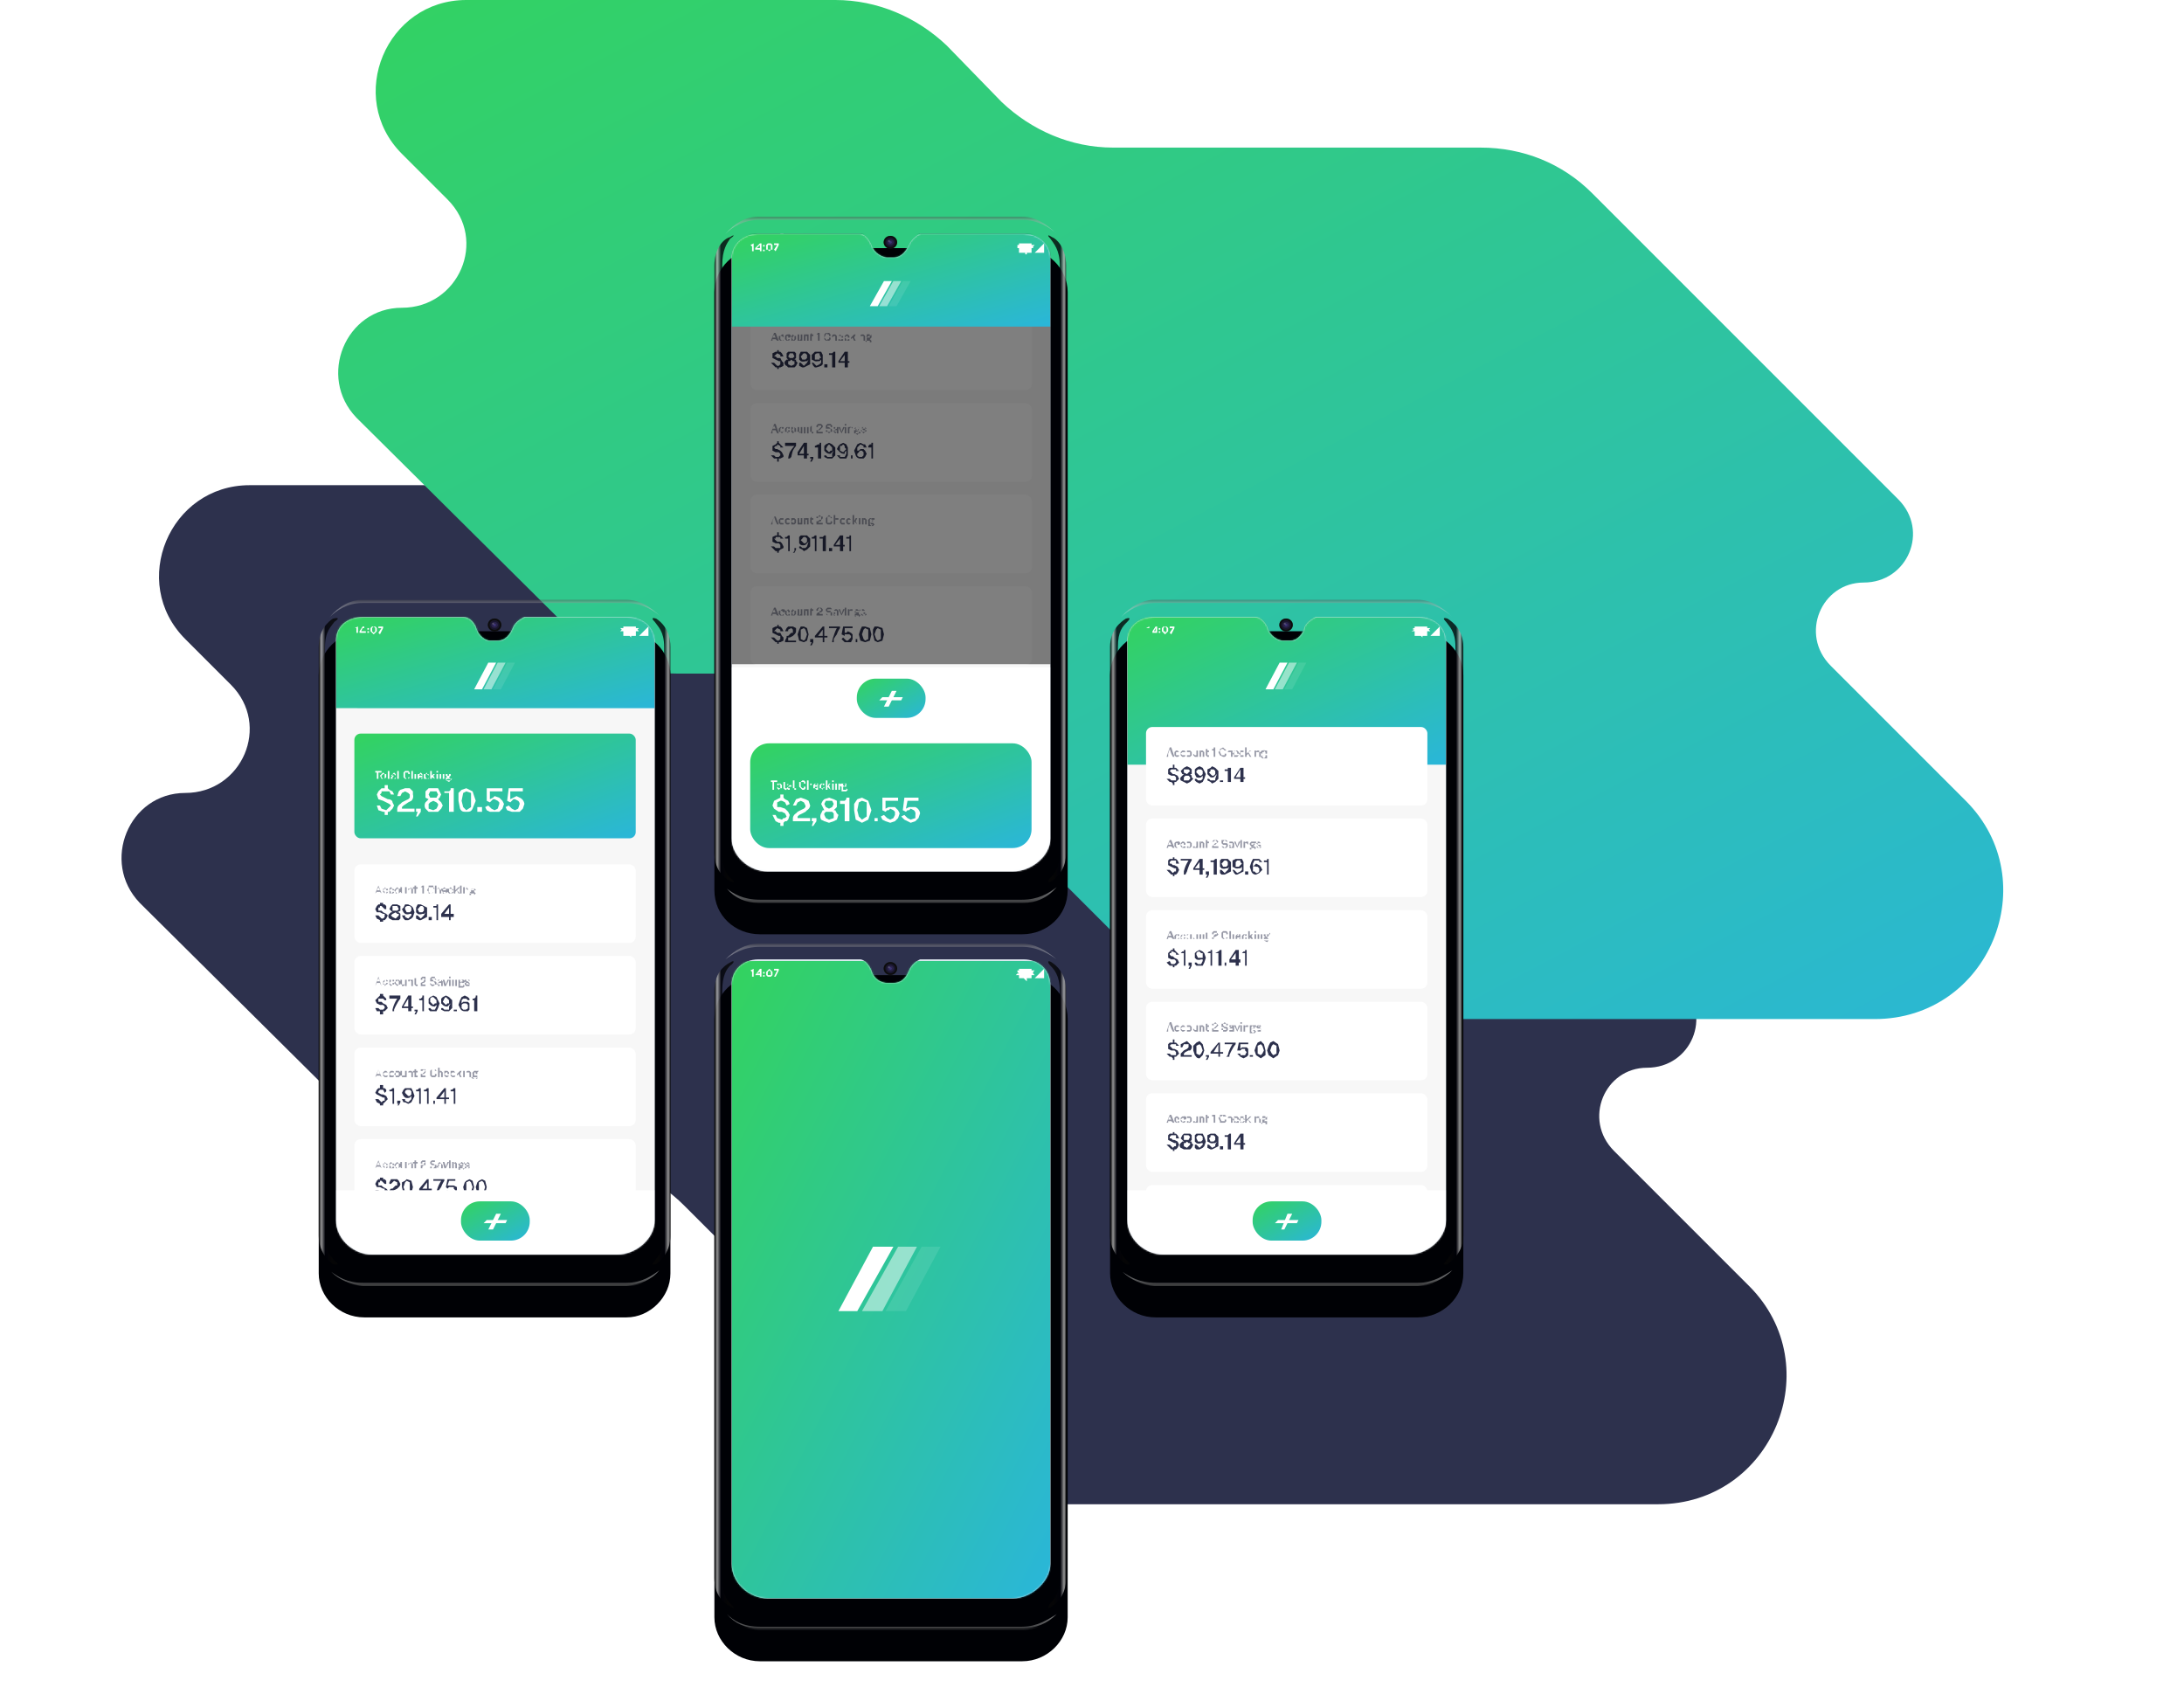 <svg width="1391" height="1088" fill="none" xmlns="http://www.w3.org/2000/svg"><g filter="url(#a)"><path fill-rule="evenodd" clip-rule="evenodd" d="M118 503c-36 0-54 44-29 70l135 134c18 19 44 29 70 29h71c27 0 52 11 71 30l161 161c19 18 44 29 71 29h388c73 0 109-88 58-139l-86-86c-20-20-6-53 21-53 28 0 42-33 22-53L876 430c-19-19-44-29-71-29H571c-27 0-52-11-71-29l-35-36c-19-18-44-29-71-29H159c-51 0-77 62-41 98l29 29c26 26 7 69-29 69Z" fill="#2D314D"/></g><path fill-rule="evenodd" clip-rule="evenodd" d="M256 196c-36 0-54 44-29 70l135 134c18 19 44 29 70 29h71c27 0 52 11 71 30l161 161c19 18 44 29 71 29h388c73 0 109-88 58-139l-86-86c-20-20-6-53 21-53 28 0 42-33 22-53l-195-195c-19-19-44-29-71-29H709c-27 0-52-11-71-29l-35-36c-19-18-44-29-71-29H297c-51 0-77 62-41 98l29 29c26 26 7 69-29 69Z" fill="url(#b)"/><g filter="url(#c)"><path fill-rule="evenodd" clip-rule="evenodd" d="M232 382h167c15 0 28 13 28 28v381c0 15-13 28-28 28H232c-16 0-29-13-29-28V410c0-15 13-28 29-28Z" fill="#000105"/></g><path opacity=".6" fill-rule="evenodd" clip-rule="evenodd" d="M399 382H231c-8 0-15 4-21 11 4-4 11-9 21-9h168c10 0 18 5 22 9-7-7-14-11-22-11Z" fill="url(#d)" fill-opacity=".7"/><path opacity=".7" fill-rule="evenodd" clip-rule="evenodd" d="M399 819H231c-8-1-15-4-20-9 4 3 10 7 20 7h168c10 0 17-5 21-8-5 6-12 9-21 10Z" fill="url(#e)" fill-opacity=".7"/><path opacity=".6" fill-rule="evenodd" clip-rule="evenodd" d="M212 811c4 3 10 6 17 6h174c6 0 11-2 16-5-5 4-12 7-19 7H232c-8 0-15-3-20-8Z" fill="url(#f)"/><path opacity=".8" fill-rule="evenodd" clip-rule="evenodd" d="M423 787V412c0-10-4-13-6-16-2-2-2-3 1-2 3 2 9 7 9 18v375c0 10-6 16-9 18-3 1-3 0-1-2 2-3 6-6 6-16Z" fill="url(#g)"/><path opacity=".8" fill-rule="evenodd" clip-rule="evenodd" d="M207 787V412c0-10 4-13 6-16 3-2 3-3-1-2-3 2-9 7-9 18v375c0 10 6 16 9 18 4 1 4 0 1-2-2-3-6-6-6-16Z" fill="url(#h)"/><ellipse cx="315" cy="398" rx="4.3" ry="4.1" fill="#181819"/><g opacity=".5" filter="url(#i)"><ellipse cx="315" cy="398" rx="4.3" ry="4.1" fill="#000"/></g><g opacity=".7"><ellipse cx="315" cy="398" rx="3.2" ry="3.1" fill="#1E1939"/><ellipse cx="315" cy="398" rx="2.1" ry="1.9" fill="#342B64"/><ellipse cx="315" cy="398" rx=".9" ry=".8" fill="#51439F"/><circle opacity=".3" cx="314.1" cy="397.2" fill="#fff" r=".6"/></g><path fill-rule="evenodd" clip-rule="evenodd" d="M295 393h-64c-10 0-17 6-17 15v369c0 12 11 22 23 22h156c12 0 24-10 24-22V409c0-10-8-16-17-16h-66s-5 2-7 6c-2 5-5 9-10 9h-5c-2 0-7-2-9-9-3-6-7-6-8-6Z" fill="#E3ECF6"/><mask id="j" style="mask-type:alpha" maskUnits="userSpaceOnUse" x="213" y="392" width="204" height="407"><path fill-rule="evenodd" clip-rule="evenodd" d="M295 393h-64c-10 0-17 6-17 15v369c0 12 11 22 23 22h156c12 0 24-10 24-22V409c0-10-8-16-17-16h-66s-5 2-7 6c-2 5-5 9-10 9h-5c-2 0-7-2-9-9-3-6-7-6-8-6Z" fill="#fff"/></mask><g mask="url(#j)"><path fill="#F7F7F7" d="M214 393h203v406H214z"/><path fill="url(#k)" d="M214 393h203v58H214z"/><rect x="225.7" y="550.5" width="179.2" height="50" rx="4" fill="#fff"/><path fill-rule="evenodd" clip-rule="evenodd" d="M278 567v2h-1v-5h1v2a1 1 0 0 1 1 0v-1l1 1 1 1v2h-1v-3h-2v1Zm-3 2a2 2 0 0 0 1-1h1-1l-1 1h-1l-1-1v-3h3v1h1l-1-1v-1h-3v1l-1 2 1 1v1h2Zm-35-1-1 1 2-5 2 5-1-1h-2Zm0-1h2l-1-2-1 2Zm5 2h1a1 1 0 0 0 1-1h-1a1 1 0 0 1 0 1h-1v-1l-1-1 1-1h1v1h1v-1h-1l-1-1v1h-1v2l1 1Zm5 0h-2v-3a2 2 0 0 1 1-1l1 1a1 1 0 0 1 1 1h-1v-1h-1l-1 1 1 1v1a1 1 0 0 0 1-1h1a1 1 0 0 1-1 1Zm3 0h1l1-1v-2h-1l-1-1-1 1-1 1 1 1v1h1Zm0 0h1v-3h-1l-1 1v1l1 1Zm4 0h2v-4h-1v4h-2v-4h-1v3l1 1h1Zm3-2v2-4 1a1 1 0 0 1 1 0l1-1v1h1v3h-1v-3h-1l-1 1Zm5 2h1-1v-3h1v-1h-1v-1h-1v1h-1v1h1v3h1Zm5-5v5h-1v-4h-1l1-1h1Zm13 5h1l1-1h-1v1h-1l-1-1h3v-2h-1l-1-1-1 1h-1v1l1 1v1h1Zm-1-2h2v-1h-1a1 1 0 0 0-1 1Zm5 2h1l1-1h-1a1 1 0 0 1-1 1l-1-1v-2h2v1h1l-1-1-1-1-1 1h-1v2l1 1h1Zm3-1v1h-1v-5h1v3l2-2h1l-2 2 2 2h-1l-1-2-1 1Zm4-3v-1h-1v1h1Zm0 0v4h-1v-4h1Zm2 4v-3h1l1 1v2-3l-1-1v1a1 1 0 0 0-1 0v-1h-1v4h1Zm6 1h-3v-1h1l-1-1h1v-1a1 1 0 0 1 0-1 3 3 0 0 1 2 0 6 6 0 0 0 1 0v-1 1h-1a1 1 0 0 1 1 1h-1v1h-2a4 4 0 0 0 1 0h1l1 1-1 1Zm-1-3h-1v-1h2v1h-1Zm-1 3h2v-1h-2v1Z" fill="#9597A5"/><path fill-rule="evenodd" clip-rule="evenodd" d="M244 586v1h-2v-1l-2-1-1-2h2l1 1 1 1h1l1-1v-2h-1l-2-1h-2l-1-2 1-2 1-1h1v-1h2v1h1l1 1v2h-1l-1-1-1-1h-1v1h-1v2h2l1 1 2 1 1 1-1 2-1 1h-1Zm10 0h-4l-2-1a2 2 0 0 1 0-3l1-1h1l-1-1-1-1 1-2 1-1h3l2 1v3l-2 1h1l1 1v3l-1 1Zm-2-6h-2v-3h3l1 2-1 1h-1Zm-2 4 2 1 1-1 1-1v-1h-1l-1-1-2 1-1 1 1 1Zm10 2 2-1 1-1 1-3-1-3-1-1-2-1h-2l-1 2-1 1 1 2 1 1a4 4 0 0 0 3 0h1v-1 2l-1 1-1 1-2-1v-1h-2l1 2 1 1h2Zm-1-5h2l1-1v-2l-1-1h-1a2 2 0 0 0-2 1v1l1 2Zm9 5 2-1 2-1v-6l-2-1-2-1h-2l-1 2v3l1 1a4 4 0 0 0 3 0h1l1-1-1 2-1 1-1 1-1-1-1-1h-1v2l2 1h1Zm-1-5h2l1-1v-2l-1-1h-1a2 2 0 0 0-1 1l-1 1 1 2Zm8 5v-2h-2v2h2Zm3-10h1v10h-1v-8h-2v-1h2v-1Zm9 10v-2h2v-2h-2v-6h-1l-5 6v2h5v2h1Zm-4-4h3v-4l-3 4Z" fill="#2D314D"/><rect x="225.7" y="467.2" width="179.2" height="66.7" rx="4" fill="url(#l)"/><path fill-rule="evenodd" clip-rule="evenodd" d="M255 496h-2v-5h1v5h1Zm-14 0v-4h2v-1h-4v1h1v4h1Zm3 0h1l1-1v-2h-1l-1-1-1 1-1 1 1 2h1Zm0 0h1v-3h-1l-1 1v1l1 1Zm4 0a2 2 0 0 0 1 0h-1v-3h1-1v-2h-1v2h-1 1v3h1Zm3 0h-2v-1l1-1h2l-1-1h-1v1h-1l1-1 1-1 1 1v3h-1Zm0 0h-1v-1l1-1h1v1l-1 1Zm8 0h1a2 2 0 0 0 1-1h-1v1h-1l-1-1v-3h2v1h1a2 2 0 0 0-1-2h-2l-1 1v3l1 1h1Zm4-2v2h-1v-5h1v2h2v3h-1v-3h-1v1Zm5 2h1v-1l-1 1h-1v-1h2v-2l-1-1-1 1h-1v3h2Zm-1-2h2l-1-1a1 1 0 0 0-1 1Zm5 2h1v-1a1 1 0 0 1-1 1l-1-1v-2h1l1 1v-1h-1v-1l-1 1h-1v3h2Zm3-1v1h-1v-5h1v3l1-1h1l-1 1 1 2-2-1Zm4-3v-1h-1v1h1Zm0 1v3h-1v-3h1Zm2 3v-3h1v3h1v-3h-3v3h1Zm6 1-1 1-2-1v-2h1l-1-1a1 1 0 0 1 0-1h1a3 3 0 0 1 1 0h2v-1 1h-1a1 1 0 0 1 0 1l-1 1h-1a4 4 0 0 0 1 0l1 1h1l-1 1Zm-1-3h-1v-1h1v1Zm-1 3h2v-1h-2l-1 1h1ZM247 517v2h-2v-2h-1l-3-1-1-3h2l1 2 3 1 1-1 1-1 1-1-1-1-2-1-2-1-3-1-1-3 1-2 2-2h2v-2h2v2l1 1 2 1 1 2h-2l-1-2h-5v1l-1 1 1 1 2 1 2 1c2 0 3 1 3 2l1 2-1 2-2 2h-1Zm17-2v2h-11v-2a4 4 0 0 1 2-3l1-1a55 55 0 0 1 4-2l1-1v-2l-1-1-2-1-2 1-1 2h-2l1-3 1-1 3-1h3l2 2v2a4 4 0 0 1-1 4l-2 1a48 48 0 0 1-3 2l-1 1v1h8Zm2 5 2-3v-2h-3v2h1l-1 3h1Zm13-3h-6l-2-2a4 4 0 0 1 0-4l1-1 1-1-2-1v-4l2-2h6l1 2 1 2-1 2-1 1 1 1 1 1 1 2-1 2-2 2Zm-3-9h-2l-1-2 1-2h4l1 2-1 2h-2Zm-3 7 3 1 2-1 1-2v-1l-1-1-2-1-2 1-1 1v3Zm16 2v-15h-2v1l-1 1h-3v1h3v12h3Zm12-2c-1 2-2 2-4 2s-3 0-4-2l-1-5v-5l2-2 3-1 4 2 2 6-2 5Zm-4 1-2-2-1-4 1-5 2-1 3 1v9l-3 2Zm10-2v3h-3v-3h3Zm8 3h3l2-2 1-3-1-2-2-2-3-1-1 1-2 1v-5h8v-2h-10v8l2 1 1-1 1-1h1l2 1 1 1v1l-1 3-2 1-2-1-1-1-1-1-2 1 1 2 2 1h3Zm16 0h-5l-3-1-1-2 2-1 1 1 1 1 2 1 2-1 1-3a3 3 0 0 0-1-2l-2-1h-1l-1 1-1 1-2-1 1-8h9v2h-8v5l2-1 2-1 2 1a5 5 0 0 1 3 4l-1 3-2 2Z" fill="#fff"/><rect x="225.7" y="608.8" width="179.2" height="50" rx="4" fill="#fff"/><path fill-rule="evenodd" clip-rule="evenodd" d="M271 628v-1h-2v-1h1a17 17 0 0 0 1-1v-3h-2l-1 1v1h1v-1h1l1 1h-1v1a17 17 0 0 0-2 1v2h3Zm-32 0 1-2h2l1 2-2-6-2 6Zm3-3h-2l1-2 1 2Zm4 2-1 1v-1h-1v-2l1-1h1a1 1 0 0 1 1 1h-1v-1h-1v1l-1 1 1 1a1 1 0 0 0 1-1h1a1 1 0 0 1-1 1Zm3 1 1-1h1v-1h-1v1a1 1 0 0 1-1 0l-1-1 1-1v-1h1v1h1v-1h-3v3l1 1Zm5-1-1 1-1-1-1-1 1-1v-1h2l1 1v2h-1Zm-1 0-1-1v-1h1v-1l1 1v2h-1Zm4 1h-1v-1a1 1 0 0 1-1-1v-2h1v3h2v-3h1v4h-1v-1l-1 1Zm3 0v-3h1v-1l1 1v3h1v-4h-2a1 1 0 0 0-1 0v4Zm5 0-1-1v-3h-1 1v-1h1v1h1-1v3h1v1h-1Zm12-1-1 1h-1l-1-1v-1l1 1h2v-1l-1-1h-2v-2l1-1h2v1l1 1h-1v-1h-1a2 2 0 0 0-1 0v1h1v1h1a1 1 0 0 1 1 1v1h-1Zm3 1v-1h1v1h1v-3l-1-1h-2v1l1-1h1v1h-1l-1 1-1 1h1v1h1Zm-1-1h2v-1h-2v1Zm5 1 2-4h-1l-1 3-1-3h-1l1 4h1Zm3-6v1h-1v-1h1Zm0 6v-4h-1v4h1Zm2-3v3h-1v-4h3v4h-1v-4h-1v1Zm5 4h1l1-1-1-1h-1a23 23 0 0 0-1 0v-1a1 1 0 0 1 1 0h1a1 1 0 0 0 0-2h1-1a2 2 0 0 0-1 0h-2v2h1-1v1h1-1v2h2Zm-1-4 1 1v-1h1l-1-1h-1v1Zm1 3h-1v-1h2v1h-1Zm5 0h-2l-1-1v-1h1v1h2l-1-1h-1l-1-1v-1h3v1l-1-1h-1v1h1l1 1a1 1 0 0 1 0 1v1Z" fill="#9597A5"/><path fill-rule="evenodd" clip-rule="evenodd" d="M244 644v2h-2v-2h-2l-1-2h2l1 1h2l1-1v-1l-1-1h-2l-2-1-1-2 1-1 1-1 1-1v-1h2v1l1 1 1 1v1h-1l-1-1h-3v2h2l1 1 2 1 1 2-1 1-1 1h-1Zm7-1v1h-1v-1a21 21 0 0 1 3-7h-5v-2h7v2a16 16 0 0 0-2 3 28 28 0 0 0-2 4Zm11 1v-2h1v-1h-1v-7h-2l-4 7v1h4v2h2Zm-5-3h3v-5l-3 5Zm8 5 1-2v-1h-2v1h1l-1 2h1Zm5-12v10h-1v-7h-2v-1h1l1-1v-1h1Zm6 10h2l1-2 1-3-1-2-1-2-2-1-2 1-1 1v3l1 1a4 4 0 0 0 3 1l1-1v-1 2l-1 2h-2l-1-1h-1v1l1 1h2Zm-1-5 1 1 1-1h1v-2l-1-1-1-1a2 2 0 0 0-2 1v2l1 1Zm9 5h2l2-2v-5l-2-2-2-1-2 1-1 1v3l1 1a4 4 0 0 0 3 1l1-1 1-1-1 2v2h-3l-1-1h-1v1l2 1h1Zm-1-5 1 1 1-1h1v-2l-1-1-1-1a2 2 0 0 0-1 1l-1 2 1 1Zm8 5v-1h-2v1h2Zm7 0h-2a3 3 0 0 1-3-2l-1-2 1-3 1-2 2-1 2 1 1 1v1h-1l-1-1h-2l-1 1v2l1-1h3l1 1v4l-1 1Zm-2-1h-1l-1-1v-2a2 2 0 0 1 2-1h1l1 1v2a2 2 0 0 1-2 1Zm7-9h1v10h-2v-7h-1v-1h1l1-1v-1Z" fill="#2D314D"/><rect x="225.7" y="667.2" width="179.2" height="50" rx="4" fill="#fff"/><path fill-rule="evenodd" clip-rule="evenodd" d="M280 683v3h-1v-6h1v3a1 1 0 0 1 0-1h1l1 1v3h-1v-3h-1Zm-9 2v1h-3v-1a2 2 0 0 1 0-1h1a18 18 0 0 1 1-1l1-1-1-1-1 1h-1v-1h3v1a2 2 0 0 1 0 1l-1 1a17 17 0 0 1-1 0v1h2Zm-31 0-1 1 2-5 2 5-1-1h-2Zm0-1h2l-1-3-1 3Zm5 2h1a1 1 0 0 0 1-1h-1a1 1 0 0 1-1 0l-1-1 1-1h2l-1-1h-1l-1 1v2l1 1Zm5 0h-2v-3a2 2 0 0 1 1-1h1a1 1 0 0 1 1 1h-2l-1 1 1 1h2a1 1 0 0 1-1 1Zm3 0h1l1-1v-2l-1-1h-2v1l-1 1 1 1v1h1Zm0-1h1v-2h-2v2h1Zm4 1h1v-1 1h1v-4h-1v3h-2v-3h-1v3h1v1h1Zm3-3v3-4 1a1 1 0 0 1 1-1h1l1 1v3h-1v-3h-2Zm5 3a2 2 0 0 0 1 0v-1h-1v-2h1v-1h-1v-1h-1v1h-1v1h1v3h1Zm11 0h1a2 2 0 0 0 1-1v-1h-1v1h-2v-4h2v1h1a2 2 0 0 0-1-1h-2l-1 1v3l1 1h1Zm8 0h1l1-1h-2l-1-1h3v-1l-1-1h-2v3l1 1Zm-1-2h2v-1a1 1 0 0 0-1 0l-1 1Zm5 2h1a1 1 0 0 0 1-1h-1a1 1 0 0 1-1 0l-1-1 1-1h2l-1-1h-2v3l1 1Zm3-1v1-6 4l2-2h1l-1 2 1 2h-1l-1-2-1 1Zm5-4h-1 1Zm0 1v4h-1v-4h1Zm1 4v-3h2v3h1v-3l-1-1h-1a1 1 0 0 0-1 1v-1 4Zm7 1h-3l-1-1h1v-2a1 1 0 0 1 0-1l1-1a3 3 0 0 1 1 0 5 5 0 0 0 1 0h1l-1 1v1h-2v1h-1 1a9 9 0 0 0 1 0h1v2Zm-2-3v-1h1v1h-1Zm0 3h1l1-1h-3l1 1Z" fill="#9597A5"/><path fill-rule="evenodd" clip-rule="evenodd" d="M244 704v-1l1-1 1-1 1-1-1-2-2-1h-1l-2-1v-1l1-1h2l1 2 1-1v-1l-1-1h-1v-2h-2v2h-1l-1 1-1 2 1 1 2 1 2 1h1v2h-1l-1 1-1-1-1-1h-2l1 2 2 1v1h2Zm7-1v-10h-1l-1 1h-1v1h2v8h1Zm4-1-1 2h-1l1-1h-1v-2h2v1Zm5 1 2-1 1-2 1-2-1-3-1-2h-4l-1 1-1 2 1 2 1 1a4 4 0 0 0 3 0l1-1v2l-1 1-1 1-2-1v-1h-2l1 2h1l2 1Zm-1-6 1 1h1l1-1v-2l-1-1h-1a2 2 0 0 0-2 1v1l1 1Zm9-4h-1l-1 1h-1v1h2v8h1v-10Zm4 0h1v10h-1v-8h-2v-1h1l1-1Zm5 10v-2h-1v2h1Zm7-3v3h-1v-3h-5v-1l5-6h1v6h2v1h-2Zm-1-1h-3l3-4v4Zm6-6h1v10h-1v-8h-2v-1h1l1-1Z" fill="#2D314D"/><rect x="225.7" y="725.5" width="179.2" height="50" rx="4" fill="#fff"/><path fill-rule="evenodd" clip-rule="evenodd" d="M271 744h-2v-1l1-1a14 14 0 0 0 1 0v-3h-2l-1 1v1h1v-1h2l-1 1v1a21 21 0 0 0-2 0v2h3Zm-32 0 1-1h2l1 1-2-5-2 5Zm3-2h-2l1-2 1 2Zm4 2h-1l-1-1v-2h1v-1l1 1a1 1 0 0 1 1 1h-1v-1h-1l-1 1 1 1v1h1v-1h1a1 1 0 0 1-1 1Zm3 0h2v-1h-1a1 1 0 0 1-1 1v-1l-1-1 1-1h1v1h1v-1h-1l-1-1-1 1v3h1Zm5 0h-2v-1l-1-1 1-1 1-1 1 1h1v2l-1 1Zm-1 0-1-1v-1l1-1h1v3h-1Zm4 0h-1a1 1 0 0 1-1-1v-3h1v4h2v-4h1v4h-2Zm3 0v-2l1-1h1v3h1v-3h-1v-1l-1 1a1 1 0 0 0-1 0v-1 4Zm5 0h-1v-3h-1v-1h1v-1h1v1h1v1h-1v3h1-1Zm12 0h-3v-1h1v1h1l1-1v-1h-2l-1-1v-1l1-1h2v1h1-2a2 2 0 0 0-1 0v1h1l1 1a1 1 0 0 1 1 0v2h-1Zm3 0h2v-2l-1-1-1-1-1 1v1l1-1h1v1h-2l-1 1 1 1h1Zm-1 0h2v-2h-1l-1 1v1Zm5 0 2-4h-1l-1 3-1-3h-1l1 4h1Zm3-5v1h-1v-1h1Zm0 5v-4h-1v4h1Zm2-2v2h-1v-4h1v1l1-1 1 1v3h-1v-3h-1v1Zm5 3h1l1-1h-1l-1-1a23 23 0 0 0-1 0 1 1 0 0 1 1 0h1v-1a1 1 0 0 0 0-1h1v-1l-1 1a2 2 0 0 0-1-1l-1 1h-1v1l1 1h-1v1h1-1v1h2Zm-1-3h2l-1-1h-1v1Zm1 3h-1v-1h2v1h-1Zm5-1h-3v-1h1v1h1l1-1h-2v-1h-1v-1h1l1-1 1 1v1l-1-1h-1v1h2v1a1 1 0 0 1 0 1Z" fill="#9597A5"/><path fill-rule="evenodd" clip-rule="evenodd" d="M244 761v1h-2v-1l-2-1-1-2h2l1 1 1 1h1l1-1v-2h-1l-2-1h-2l-1-2 1-2 1-1h1v-1h2v1h1l1 1v2h-1l-1-1-1-1h-1v1h-1v2h2l1 1 2 1 1 1-1 2-1 1h-1Zm11-1v1h-7v-1a3 3 0 0 1 1-3h1a36 36 0 0 1 2-2h1v-2l-2-1-1 1-1 1h-1v-1l1-2h4l1 1 1 2a3 3 0 0 1-1 2l-1 1a32 32 0 0 1-2 1l-1 1v1h5Zm4 1 3-1 1-4-1-4-3-1-1 1-2 1v3l1 4 2 1Zm-1-2 1 1 2-1v-6l-2-1-1 1-1 3 1 3Zm7 4 1-2v-2h-2v2h1l-1 2h1Zm8-4v2h-1v-2h-5v-2l5-6h1v6h2v2h-2Zm-1-2h-3l3-4v4Zm7 2v2h-2l1-2a21 21 0 0 1 3-7h-5v-1h7v1a16 16 0 0 0-2 4 27 27 0 0 0-2 3Zm8 2h2l2-2v-3l-2-1h-4l1-3h4v-1h-5l-1 5 1 1 1-1h3v1l1 1-1 1-2 1h-1l-1-1v-1l-1 1v1l2 1h1Zm7-2v2h-2v-2h2Zm5 2 2-1 1-4-1-4-2-1-2 1-1 1-1 3 1 4 3 1Zm-2-2 2 1 1-1 1-3-1-3-1-1-2 1v6Zm10 2 2-1 1-4-1-4-2-1-2 1-1 1-1 3 1 4 3 1Zm-2-2 2 1 1-1 1-3-1-3-1-1-2 1v6Z" fill="#2D314D"/><g filter="url(#m)"><path fill="#fff" d="M214 756h203v42H214z"/></g><rect x="293.6" y="765.1" width="43.8" height="25" rx="12" fill="url(#n)"/><path fill-rule="evenodd" clip-rule="evenodd" d="m316 773-5 10h3l5-10h-3Z" fill="#fff"/><path fill-rule="evenodd" clip-rule="evenodd" d="m310 777-2 2h14l1-2h-13ZM311 422l-9 17h5l9-17h-5Z" fill="#fff"/><path opacity=".5" fill-rule="evenodd" clip-rule="evenodd" d="m317 422-9 17h5l9-17h-5Z" fill="#fff"/><path opacity=".1" fill-rule="evenodd" clip-rule="evenodd" d="m323 422-9 17h5l9-17h-5Z" fill="#fff"/><path fill-rule="evenodd" clip-rule="evenodd" d="M405 399h-8v1h-2l1 1h1-1l1 1-1-1-1 1h2v3h4v1-1l1 1v-1h3v-3h2l-1-1v1-1h-1 1l1-1h-2v-1Zm2 6h6v-6l-6 6ZM239 403l-1 1-1-1-1-1v-2l1-1h2l1 1v2l-1 1Zm-11-4v4h-1v-3h-1l2-1Zm4 4h-3v-1l2-3h1v3h1v1h-1Zm0-1h-2l1-2h1v2Zm3-1h-1v-1h1v1Zm-1 2h1v-1h-1v1Zm4 0-1-1v-2l1-1 1 1v2l-1 1Zm6-3-2 4-1-1 2-3h-2v-1h3v1Z" fill="#fff"/></g><g filter="url(#o)"><path fill-rule="evenodd" clip-rule="evenodd" d="M484 138h167c16 0 29 13 29 28v381c0 16-13 28-29 28H484c-16 0-29-12-29-28V166c0-15 13-28 29-28Z" fill="#000105"/></g><path opacity=".6" fill-rule="evenodd" clip-rule="evenodd" d="M651 138H483c-8 0-15 4-21 11 4-4 11-9 22-9h167c10 0 18 5 22 9-7-7-14-11-22-11Z" fill="url(#p)" fill-opacity=".7"/><path opacity=".7" fill-rule="evenodd" clip-rule="evenodd" d="M651 575H483c-8 0-15-3-20-9 4 3 10 7 21 7h167c10 0 17-4 22-8-6 7-13 10-22 10Z" fill="url(#q)" fill-opacity=".7"/><path opacity=".6" fill-rule="evenodd" clip-rule="evenodd" d="M464 567c5 4 11 6 17 6h174c6 0 11-2 16-5-5 5-12 7-19 7H484c-8 0-15-3-20-8Z" fill="url(#r)"/><path opacity=".8" fill-rule="evenodd" clip-rule="evenodd" d="M675 543V169c0-10-4-14-6-17-2-2-2-3 1-1 3 1 9 7 9 18v374c0 11-6 16-9 18s-3 0-1-2 6-6 6-16Z" fill="url(#s)"/><path opacity=".8" fill-rule="evenodd" clip-rule="evenodd" d="M460 543V169c0-10 3-14 5-17 3-2 3-3 0-1-4 1-10 7-10 18v374c0 11 6 16 10 18 3 2 3 0 0-2-2-2-5-6-5-16Z" fill="url(#t)"/><ellipse cx="567.1" cy="154.3" rx="4.3" ry="4.1" fill="#181819"/><g opacity=".5" filter="url(#u)"><ellipse cx="567.1" cy="154.3" rx="4.3" ry="4.1" fill="#000"/></g><g opacity=".7"><ellipse cx="567.1" cy="154.3" rx="3.2" ry="3.1" fill="#1E1939"/><ellipse cx="567.1" cy="154.3" rx="2.1" ry="1.9" fill="#342B64"/><ellipse cx="567.1" cy="154.3" rx=".9" ry=".8" fill="#51439F"/><circle opacity=".3" cx="566.2" cy="153.5" fill="#fff" r=".6"/></g><path fill-rule="evenodd" clip-rule="evenodd" d="M548 149h-65c-10 0-17 7-17 15v370c0 11 11 21 23 21h156c12 0 24-10 24-21V165c0-10-8-16-17-16h-66s-5 2-7 7c-2 4-5 8-10 8h-4c-2 0-8-2-10-8-3-7-7-7-7-7Z" fill="#E3ECF6"/><mask id="v" style="mask-type:alpha" maskUnits="userSpaceOnUse" x="466" y="148" width="203" height="407"><path fill-rule="evenodd" clip-rule="evenodd" d="M548 149h-65c-10 0-17 7-17 15v370c0 11 11 21 23 21h156c12 0 24-10 24-21V165c0-10-8-16-17-16h-66s-5 2-7 7c-2 4-5 8-10 8h-4c-2 0-8-2-10-8-3-7-7-7-7-7Z" fill="#fff"/></mask><g mask="url(#v)"><path fill="#F7F7F7" d="M466 149h203v406H466z"/><rect x="478" y="198.4" width="179.2" height="50" rx="4" fill="#fff"/><path fill-rule="evenodd" clip-rule="evenodd" d="M530 215v2-5 2a1 1 0 0 1 1-1h1l1 1v3h-1v-3h-1l-1 1Zm-3 2h1a2 2 0 0 0 1-1v-1h-1v1h-1v1l-1-1-1-1 1-2 1-1v1h1v1h1a2 2 0 0 0-1-2h-2l-1 1v3l1 1h1Zm-35-1v1h-1l2-5h1l2 5h-1l-1-1h-2Zm0-1h2l-1-2-1 2Zm6 2h1v-1a1 1 0 0 1-1 1l-1-1v-2h1l1 1v-2h-1l-1 1h-1v2l1 1h1Zm4 0h-1l-1-1v-2a2 2 0 0 1 2-1 1 1 0 0 1 1 2h-1v-1h-1v2l1 1v-1h1a1 1 0 0 1-1 1Zm3 0h1l1-1v-2h-1l-1-1-1 1v3h1Zm0-1v1l1-1v-2h-1v1h-1l1 1Zm4 1h1v-1 1h1v-4h-1v3l-1 1v-4h-1v4h1Zm4-2v2h-1v-4h1v1a1 1 0 0 1 0-1h2v4h-1v-3h-1v1Zm4 2a2 2 0 0 0 1 0h-1v-3h1v-1h-1v-1l-1 1v4h1Zm5-5v5h-1v-4h-1l1-1h1Zm13 5h2v-1h-1l-1 1v-1h-1v-1h3v-1h-1l-1-1-1 1v3h1Zm-1-2h2v-1h-1a1 1 0 0 0-1 0v1Zm5 2h2v-1h-1a1 1 0 0 1-1 1v-1l-1-1 1-1h1v1h1v-1l-1-1h-1l-1 1v3h1Zm3-1v1-5 3l2-2h1l-1 2 1 2h-1l-1-2-1 1Zm4-3v-1 1Zm0 0v4-4Zm2 4v-3h2v3h1v-3l-1-1h-1a1 1 0 0 0-1 1v-1 4Zm7 1h-3l-1-1h1v-2a1 1 0 0 1 0-1v-1a3 3 0 0 1 2 0v1a5 5 0 0 0 1-1v1a1 1 0 0 1 0 1l-1 1h-2 2l1 1v1Zm-2-3h-1l1-1h1v1h-1Zm-1 3h2v-1h-2v1Z" fill="#9597A5"/><path fill-rule="evenodd" clip-rule="evenodd" d="M496 234v1h-1v-1h-1l-1-1-2-2h2l1 1 1 1h1l1-1v-2h-1l-2-1-2-1v-3l2-1h1v-1h1v1h1l1 1 1 2h-2v-1l-2-1-1 1-1 1h1l1 1h2l1 2 1 1v2l-2 1h-1Zm10 0h-4l-1-1a2 2 0 0 1-1-3l1-1h1l-1-1v-3l1-1h4l1 1v3l-1 1h1v1l1 1-1 2-1 1Zm-2-6h-1l-1-1 1-2h2l1 2-1 1h-1Zm-2 4 2 1 2-1v-2h-1l-1-1-1 1h-1v2Zm10 2 2-1 2-1v-6l-2-2h-4l-1 2v3l1 1a4 4 0 0 0 3 0h1l1-1-1 2-1 1-1 1-1-1-1-1h-1v2l2 1h1Zm-1-5h2l1-1v-2l-1-1h-1a2 2 0 0 0-1 1l-1 1 1 2Zm9 5 3-1 1-1v-6l-1-2h-4l-2 2v3l2 1a4 4 0 0 0 2 0h1l1-1v2l-1 1-2 1-1-1-1-1h-1l1 2 1 1h1Zm-1-5h3v-1h1l-1-2v-1h-1a2 2 0 0 0-2 1v3Zm8 5v-2h-2v2h2Zm4-10h1v10h-2v-8h-2v-1h2l1-1Zm9 10v-3h1v-1h-1v-6h-2l-4 6v1h4v3h2Zm-5-4h3v-4l-3 4Z" fill="#2D314D"/><rect x="478" y="115.1" width="179.2" height="66.7" rx="4" fill="url(#w)"/><path fill-rule="evenodd" clip-rule="evenodd" d="M499 165v2h-2v-2l-3-1c-1 0-2-1-2-3h2l2 2h3l2-1v-1l-1-1-1-1-3-1-3-1-1-3 1-2 2-2h2v-2h2v2h2l1 2 1 2h-2l-1-2h-4l-1 1v2l2 1 3 1 3 1v5l-2 2h-2Zm17-2v2h-11v-2l1-2 1-1 2-1a58 58 0 0 1 3-2l1-1v-4h-2l-3 1-1 2h-2l1-3 2-2h5l2 2 1 2a4 4 0 0 1-2 4l-1 1a49 49 0 0 1-3 1l-2 1v2h8Zm2 5 2-3v-2h-2v2h1l-2 3h1Zm13-3h-6l-2-2a4 4 0 0 1 0-4l1-1 1-1-1-1-1-2 1-2 2-2h5l2 2v4l-2 1 2 1 1 1v2l-1 2-2 2Zm-3-9h-2l-1-2 1-2 2-1 2 1 1 2-1 2h-2Zm-2 7 2 1 3-1 1-2-1-1-1-1-2-1-2 1-1 1v1l1 2Zm15 2v-15h-2v1l-1 1h-2v1h3v12h2Zm13-2c-1 2-3 2-5 2-1 0-3 0-4-2l-1-5 1-5 2-2 3-1c1 0 3 0 4 2l1 6-1 5Zm-4 0-3-1-1-4 1-5 2-1 3 1 1 5-1 4-2 1Zm9-1v3h-2v-3h2Zm8 3h3l2-2 1-3-1-3-2-1-2-1-2 1h-2l1-4h7v-2h-9l-1 8h2v1-1h1l1-1h1l2 1 1 1v4h-5l-1-1-1-1-2 1 2 1 2 2h2Zm16 0h-5l-2-2-2-1 2-1 1 1 2 1h4l1-3a3 3 0 0 0-2-2l-2-1h-1l-1 1h-1v1-1h-2l1-8h9v2h-7l-1 4h2l2-1 2 1a4 4 0 0 1 3 4l-1 3-2 2Z" fill="#fff"/><rect x="478" y="256.8" width="179.2" height="50" rx="4" fill="#fff"/><path fill-rule="evenodd" clip-rule="evenodd" d="M524 276v-1h-3v-1h1a16 16 0 0 0 1-1l1-1v-1l-1-1h-2l-1 1v1h1v-1h2v1l-1 1a21 21 0 0 0-1 1h-1v2h4Zm-32 0v-2h2l1 2h1l-2-6h-1l-2 6h1Zm2-3h-2l1-2 1 2Zm5 2-1 1-1-1h-1v-2l1-1h2a1 1 0 0 1 0 1h-1v-1l-1 1v2h2v-1a1 1 0 0 1 0 1Zm3 1v-1h1v-1h-1v1h-1v-2l1-1v1h1v-1h-2l-1 1v2h1l1 1Zm4-1-1 1-1-1v-3h2l1 1v2h-1Zm-1 0v-1h-1l1-1v-1h1v3h-1Zm5 0-1 1v-1h-1a1 1 0 0 1 0-1v-2h1v3h1v-3h1v4h-1v-1Zm3 1v-4h1v4h1v-4h-3v4h1Zm5 0h-1v-1h-1v-3l1-1v1h1-1v3h1v1Zm11-1-1 1-1-1h-1v-1h1v1h2v-2h-3v-2l1-1h2l1 1v1h-1v-1a2 2 0 0 0-1 0h-1v1h1l1 1a1 1 0 0 1 1 1v1h-1Zm3 1 1-1v1h1v-4h-3v1h1v-1h1v1l-2 1v1l1 1Zm0-1h1v-1h-2l1 1Zm4 1 2-4h-1l-1 3-1-3h-1l2 4Zm3-6v1h-1v-1h1Zm0 6v-4h-1v4h1Zm2-3v3h-1v-4h1a1 1 0 0 1 1 0h1v4-3l-1-1-1 1Zm5 4 1-1h1v-1h-1a23 23 0 0 0-2-1 1 1 0 0 1 1 0h1v-1a1 1 0 0 0 0-1h1a14 14 0 0 0-1 0 2 2 0 0 0-1 0h-1l-1 1h1v1h-1v1h1-1v1h1l1 1Zm-1-4 1 1 1-1v-1h-2v1Zm1 3h-1v-1a1 1 0 0 1 1 0h1v1h-1Zm5-1-1 1-1-1-1-1h1v1h2v-1h-1l-1-1v-1h2l1 1h-1v-1h-1l-1 1h2v1h1a1 1 0 0 1-1 1Z" fill="#9597A5"/><path fill-rule="evenodd" clip-rule="evenodd" d="M496 292v2h-1v-2h-2l-2-2h2l1 1h2l1-1v-1l-1-1h-2l-2-1v-3l2-1 1-1v-1h1v1l1 1 1 1 1 1h-2v-1l-2-1v1h-1l-1 1 1 1h1l2 1 1 1 1 2v1l-2 1h-1Zm8-1-1 1h-1a14 14 0 0 1 1-4 25 25 0 0 1 3-4h-6v-2h7v2a16 16 0 0 0-2 3 27 27 0 0 0-1 4Zm10 1v-2h1v-1h-1v-7h-2l-4 6v2h4v2h2Zm-5-3h3v-5l-3 5Zm8 5 1-2v-1h-2v1h1l-1 2h1Zm6-12v10h-2v-7h-2v-1l2-1h1v-1h1Zm5 10h2l2-2v-5l-2-2-2-1-2 1-1 1v3l1 1a4 4 0 0 0 3 1l1-1 1-1-1 2v2h-3l-1-1h-1v1l2 1h1Zm-1-5 1 1 1-1h1v-2l-1-1-1-1-1 1-1 2 1 1Zm9 5h3l1-2v-5l-1-2-2-1-2 1-1 1-1 2 1 1 1 1a4 4 0 0 0 3 1v-1l1-1v2l-1 2h-3v-1h-2l1 1 1 1h1Zm-1-5 2 1 1-1 1-1-1-1v-1l-1-1-1 1h-1v3Zm8 5v-2h-1v2h1Zm7 0h-2a3 3 0 0 1-3-2l-1-3 1-2 1-2 2-1 2 1h1l1 2h-2v-1l-2-1-1 1-1 1v2h1l1-1h2l1 1 1 2-1 2-1 1Zm-2-1a2 2 0 0 1-2-1v-1l1-1a2 2 0 0 1 1-1h1l1 1v2l-1 1h-1Zm7-9h1v10h-1v-7h-2v-1l1-1h1v-1Z" fill="#2D314D"/><rect x="478" y="315.1" width="179.2" height="50" rx="4" fill="#fff"/><path fill-rule="evenodd" clip-rule="evenodd" d="M532 331v3h-1v-6h1v3a1 1 0 0 1 0-1h2v4-3h-2Zm-8 2v1h-4v-2h1a17 17 0 0 1 1-1h1v-2h-2v1h-1v-1h1l1-1 1 1h1v1a2 2 0 0 1-1 1v1a18 18 0 0 1-1 0l-1 1h3Zm-32-1v2h-1l2-5h1l2 5h-1l-1-2h-2Zm0 0h2l-1-3-1 3Zm6 2h1v-1a1 1 0 0 1-1 0h-1v-2h2v-1h-2l-1 1v2l1 1h1Zm4 0h-1l-1-1v-2a2 2 0 0 1 2-1 1 1 0 0 1 1 1h-2v2h2a1 1 0 0 1-1 1Zm3 0h1l1-1v-2l-1-1h-2v4h1Zm0-1h1v-2h-1l-1 1 1 1Zm4 1h1v-1 1h1v-4h-1v3h-1v-3h-1v4h1Zm4-3v3h-1v-4h1v1a1 1 0 0 1 0-1h2v4h-1v-3h-1Zm4 3a2 2 0 0 0 1 0v-1h-1v-2h1v-1h-1v-1l-1 1v3l1 1Zm11 0h1a2 2 0 0 0 1-1v-1h-1v1h-2v-4h2v1h1a2 2 0 0 0-1-1l-1-1-1 1-1 1v3l1 1h1Zm9 0h1v-1h-2v-1h2v-2h-2l-1 1v2l1 1h1Zm-1-2h2v-1h-1a1 1 0 0 0-1 0v1Zm5 2 1-1a1 1 0 0 1-1 0h-1v-2h2l-1-1h-1l-1 1v2l1 1h1Zm3-1v1h-1v-6h1v4l1-2h1l-1 2 1 2-2-2v1Zm4-4h-1 1Zm0 1v4h-1v-4h1Zm2 4v-3h1v3h1v-3l-1-1h-1a1 1 0 0 0 0 1v-1h-1v4h1Zm6 1h-3v-1a2 2 0 0 1 0-1v-1h1-1a1 1 0 0 1 0-1l1-1a3 3 0 0 1 1 0h2v1h-1v1h-2v1a4 4 0 0 0 1 0h1l1 1-1 1Zm-1-3h-1v-1l1-1v1h1l-1 1Zm-1 2 1 1 1-1h-1l-1-1v1Z" fill="#9597A5"/><path fill-rule="evenodd" clip-rule="evenodd" d="M496 352v-1l1-1 2-1v-1l-1-2-1-1h-2l-1-1-1-1h1v-1h3v1h2l-1-1-1-1h-1v-2h-1v2h-1l-2 1v3l2 1h2l1 1v2h-3l-1-1h-2l2 2 1 1h1v1h1Zm7-1v-10h-1l-1 1h-1v1h2v8h1Zm4-1-1 2h-1l1-1v-2h1v1Zm5 1 2-1 2-2v-5l-2-2h-4l-1 1v4l1 1a4 4 0 0 0 3 0l1-1 1-1-1 3-1 1h-2l-1-1h-1v1l2 1 1 1Zm-1-6 1 1h1l1-1v-2l-1-1h-1a2 2 0 0 0-1 1l-1 1 1 1Zm9-4h-1l-1 1h-1v1h2v8h1v-10Zm5 0h1v10h-2v-8h-2v-1h2l1-1Zm5 10v-2h-2v2h2Zm7-3v3h-2v-3h-4v-1l4-6h2v6h1v1h-1Zm-2-1h-3l3-4v4Zm6-6h1v10h-1v-8h-2v-1h2v-1Z" fill="#2D314D"/><rect x="478" y="373.4" width="179.2" height="50" rx="4" fill="#fff"/><path fill-rule="evenodd" clip-rule="evenodd" d="M524 392v-1h-3 1v-1a16 16 0 0 0 1 0l1-1v-1l-1-1h-2l-1 1v1h1v-1l1-1 1 1v1h-1v1a19 19 0 0 0-1 0l-1 1v1h4Zm-32 0v-1h2l1 1h1l-2-5h-1l-2 5h1Zm2-2h-2l1-2 1 2Zm5 2h-2l-1-1v-2h1l1-1h1a1 1 0 0 1 0 2l-1-1h-1v2l1 1 1-1a1 1 0 0 1 0 1Zm3 0h1v-1h-1a1 1 0 0 1 0 1l-1-1v-2h1v1h1v-1l-1-1-1 1h-1v2l1 1h1Zm4 0h-2v-3l1-1 1 1h1v2l-1 1Zm-1 0v-1l-1-1h1v-1h1v2l-1 1Zm5 0h-2a1 1 0 0 1 0-1v-3h1v4l1-1v-3h1v4h-1v-1 1Zm3 0v-3h1v3h1v-4h-2a1 1 0 0 0 0 1v-1h-1v4h1Zm5 0h-2v-4l1-1v1h1v1h-1v3h1Zm11 0h-2l-1-1h1v1h2v-2h-2l-1-1v-1l1-1h2l1 1h-1a2 2 0 0 0-1 0h-1v1h2v1a1 1 0 0 1 1 0v2h-1Zm3 0h1v-1 1h1v-3l-1-1h-1l-1 1h2v1h-2v2h1Zm0 0h1v-2h-1v1h-1l1 1Zm4 0 2-4h-1l-1 3-1-3h-1l2 4Zm3-5v1h-1v-1h1Zm0 5v-4h-1v4h1Zm2-2v2h-1v-4h1v1a1 1 0 0 1 1-1h1v4-3h-2v1Zm5 3h1l1-1-1-1a24 24 0 0 0-2 0 1 1 0 0 1 1 0h1v-1a1 1 0 0 0 0-1h1v-1a27 27 0 0 0-1 1 2 2 0 0 0-1-1h-1v1l-1 1h1v1h-1l1 1h-1l1 1h1Zm-1-3h2v-1h-2v1Zm1 3h-1v-1a1 1 0 0 1 1 0h1v1h-1Zm5-1h-2l-1-1h1l1 1h1v-1h-1v-1h-1v-2h1l1 1h1-3v1h2v1h1a1 1 0 0 1-1 1Z" fill="#9597A5"/><path fill-rule="evenodd" clip-rule="evenodd" d="M496 409v1h-1v-1h-1l-1-1-2-2h2l1 1 1 1h1l1-1v-2h-1l-2-1-2-1v-3l2-1h1v-1h1v1h1l1 1 1 2h-2v-1l-2-1-1 1-1 1h1l1 1h2l1 2 1 1v2l-2 1h-1Zm11-1v1h-7v-1l1-2v-1h1a35 35 0 0 1 2-2h1v-2l-1-1-2 1v1h-2l1-2 1-1h3l2 1v2a3 3 0 0 1-1 2l-1 1a32 32 0 0 1-2 1h-1v2h5Zm5 1 2-1 1-4-1-4-2-1h-2l-1 2-1 3 1 4 3 1Zm-2-2 2 1 1-1 1-3-1-3-1-1-2 1v6Zm7 4 1-2v-2h-2v2h1l-1 2h1Zm8-5v3h-1v-3h-5v-1l5-6h1v6h2v1h-2Zm-1-1h-3l3-4v4Zm7 2v2h-1a14 14 0 0 1 1-4 25 25 0 0 1 2-5h-5v-1h7v1a16 16 0 0 0-2 4 27 27 0 0 0-2 3Zm9 2h2l1-2v-3l-1-1-2-1-1 1h-1v-3h5v-1h-6l-1 5 2 1v-1h3l1 1v1l-1 1-1 1h-1l-1-1-1-1-1 1 1 1 1 1h2Zm6-2v2h-1v-2h1Zm5 2 3-1 1-4-1-4-3-1h-2l-1 2-1 3 1 4 3 1Zm-1-2 1 1 2-1v-6l-2-1-1 1-1 3 1 3Zm9 2 3-1 1-4-1-4-3-1h-2l-1 2v3l1 4 2 1Zm-1-2 1 1 2-1v-6l-2-1-1 1-1 3 1 3Z" fill="#2D314D"/><path opacity=".5" fill="#000" d="M466 130h204v293H466z"/><path fill="url(#x)" d="M466 149h203v59H466z"/><g filter="url(#y)"><path fill="#fff" d="M466 423h203v205H466z"/></g><rect x="477.8" y="473.4" width="179.2" height="66.7" rx="12" fill="url(#z)"/><path fill-rule="evenodd" clip-rule="evenodd" d="M507 503h-1a1 1 0 0 1 0-1h-1v-5h1v5h1v1Zm-14 0v-5h2v-1h-4v1h1v5h1Zm3 0 1-1h1v-2l-1-1h-2v3l1 1Zm0-1h1v-2l-1-1v1h-1v1l1 1Zm4 1a2 2 0 0 0 1 0v-1h-1v-3h1-1v-1h-1v1h-1 1v3l1 1Zm3-1v1h-1l-1-1 1-1 1-1h1v-1h-2v1h-1l1-1h2v4-1h-1Zm0 0h-1v-1h2v1h-1Zm8 1h1a2 2 0 0 0 1-1v-1h-1v1h-1l-1-1v-3h2v1h1a2 2 0 0 0-1-2h-1l-1 1h-1v3l1 1 1 1Zm4-3v3h-1v-6h1v2h2v4-3h-1v-1h-1v1Zm5 3h1v-2l-1 1h-1v-1h2v-2h-2l-1 1v2h1l1 1Zm-1-3h2l-1-1a1 1 0 0 0-1 1Zm5 3v-1h1v-1l-1 1h-1v-2l1-1v1h1v-1h-2l-1 1v2h1l1 1Zm3-2v2h-1v-6h1v4l1-2h1l-1 1 1 3-2-2Zm4-3v-1h-1v1h1Zm0 1v4h-1v-4h1Zm2 4v-4h1v4h1v-4h-3v4h1Zm6 1h-3v-3h1-1a1 1 0 0 1 0-2h1a3 3 0 0 1 1 0h2-1a1 1 0 0 1 0 1v1h-2v1h2l1 1-1 1Zm-1-3-1-1v-1h1l1 1h-1v1Zm-1 2h2v-1h-2v1ZM499 524v2h-2v-2h-1l-2-1-2-4h2l1 2 3 1 1-1h1l1-1-1-2-2-1h-2l-3-2-1-2 1-3 2-1 2-1v-2h2v2l1 1 2 1 1 2-2 1-1-2-2-1h-1l-2 1v3h2l3 1 2 2 1 2-1 3-1 1h-1l-1 1Zm17-3v2h-11v-2a4 4 0 0 1 2-3l1-1a55 55 0 0 1 4-2l1-1v-1l-1-2-2-1-2 1-1 2h-2l1-2 1-2 3-1 3 1 2 1 1 3a4 4 0 0 1-2 3l-1 1a48 48 0 0 1-4 2l-1 1v1h8Zm2 5 2-3v-2h-3v2h1l-1 3h1Zm13-3-3 1-3-1-2-1a4 4 0 0 1 0-4l1-2h1l-1-2-1-2 1-2 1-1 3-1 3 1 2 1v4l-2 2h1l1 2 1 1-1 3-2 1Zm-3-8-2-1-1-2 1-2h4l1 2-1 2-2 1Zm-2 6 2 1 3-1v-3l-1-1h-4l-1 1v1l1 2Zm15 2v-15h-2v1l-1 1h-3v2h3v11h3Zm12-1-4 2-4-2-1-6v-4l2-3 3-1 4 2 2 6-2 6Zm-4 0-2-2-1-4 1-5 2-1 3 1v9l-3 2Zm10-1v2h-2v-2h2Zm8 3 3-1 2-2 1-3-1-2-2-2h-4l-2 1v-5h8v-2h-10v8l2 1 1-1h1l1-1 2 1 1 1v2l-1 2-2 1-2-1-1-1-1-1-2 1 1 2 2 1 3 1Zm16-1-3 1-2-1-2-1-2-2 2-1 1 1 1 1 2 1 3-1v-2a3 3 0 0 0-1-3l-2-1-1 1h-1l-1 1-2-1 1-8h9v2h-7l-1 5 2-1h4a5 5 0 0 1 3 4l-1 3-2 2Z" fill="#fff"/><rect x="545.7" y="432.2" width="43.8" height="25" rx="12" fill="url(#A)"/><path fill-rule="evenodd" clip-rule="evenodd" d="m568 440-5 10h3l5-10h-3Z" fill="#fff"/><path fill-rule="evenodd" clip-rule="evenodd" d="m562 444-2 2h14l1-2h-13ZM563 179l-9 16h5l9-16h-5Z" fill="#fff"/><path opacity=".5" fill-rule="evenodd" clip-rule="evenodd" d="m569 179-9 16h5l9-16h-5Z" fill="#fff"/><path opacity=".1" fill-rule="evenodd" clip-rule="evenodd" d="m575 179-9 16h5l9-16h-5Z" fill="#fff"/><path fill-rule="evenodd" clip-rule="evenodd" d="M657 155h-8v1h-1v1h1-1v1h1-2 2v3h4v1h1v-1h3v-3h2-1v-1l1-1h-2v-1Zm2 6h6v-6l-6 6ZM491 159l-1 1-1-1h-1v-3l1-1h2l1 1v3h-1Zm-11-4v5h-1v-4 1l-1-1 2-1Zm5 4v1h-1v-1h-3v-1l3-3h1v4Zm-1-1h-2l2-2v2Zm3-1h-1v-1h1v1Zm0 3v-1h-1v1h1Zm3-1h-1v-3h2v3h-1Zm6-3-2 4-1-1 2-3h-2v-1h3v1Z" fill="#fff"/></g><g filter="url(#B)"><path fill-rule="evenodd" clip-rule="evenodd" d="M736 382h167c16 0 29 13 29 28v381c0 15-13 28-29 28H736c-16 0-29-13-29-28V410c0-15 13-28 29-28Z" fill="#000105"/></g><path opacity=".6" fill-rule="evenodd" clip-rule="evenodd" d="M903 382H735c-7 0-15 4-21 11 4-4 12-9 22-9h167c10 0 18 5 22 9-7-7-14-11-22-11Z" fill="url(#C)" fill-opacity=".7"/><path opacity=".7" fill-rule="evenodd" clip-rule="evenodd" d="M903 819H735c-8-1-15-4-20-9 4 3 11 7 21 7h167c10 0 17-5 22-8-6 6-13 9-22 10Z" fill="url(#D)" fill-opacity=".7"/><path opacity=".6" fill-rule="evenodd" clip-rule="evenodd" d="M716 811c5 3 11 6 17 6h174c6 0 11-2 16-5-5 4-12 7-19 7H736c-8 0-15-3-20-8Z" fill="url(#E)"/><path opacity=".8" fill-rule="evenodd" clip-rule="evenodd" d="M927 787V412c0-10-4-13-6-16-2-2-2-3 1-2 3 2 10 7 10 18v375c0 10-7 16-10 18-3 1-3 0-1-2 2-3 6-6 6-16Z" fill="url(#F)"/><path opacity=".8" fill-rule="evenodd" clip-rule="evenodd" d="M712 787V412c0-10 3-13 6-16 2-2 2-3-1-2-3 2-10 7-10 18v375c0 10 7 16 10 18 3 1 3 0 1-2-3-3-6-6-6-16Z" fill="url(#G)"/><ellipse cx="819.1" cy="398" rx="4.3" ry="4.1" fill="#181819"/><g opacity=".5" filter="url(#H)"><ellipse cx="819.1" cy="398" rx="4.3" ry="4.1" fill="#000"/></g><g opacity=".7"><ellipse cx="819.1" cy="398" rx="3.2" ry="3.1" fill="#1E1939"/><ellipse cx="819.1" cy="398" rx="2.1" ry="1.9" fill="#342B64"/><ellipse cx="819.1" cy="398" rx=".9" ry=".8" fill="#51439F"/><circle opacity=".3" cx="818.3" cy="397.2" fill="#fff" r=".6"/></g><path fill-rule="evenodd" clip-rule="evenodd" d="M800 393h-65c-10 0-17 6-17 15v369c0 12 11 22 23 22h156c12 0 24-10 24-22V409c0-10-8-16-17-16h-66s-5 2-7 6c-1 5-5 9-9 9h-5c-2 0-8-2-10-9-3-6-7-6-7-6Z" fill="#E3ECF6"/><mask id="I" style="mask-type:alpha" maskUnits="userSpaceOnUse" x="718" y="392" width="203" height="407"><path fill-rule="evenodd" clip-rule="evenodd" d="M800 393h-65c-10 0-17 6-17 15v369c0 12 11 22 23 22h156c12 0 24-10 24-22V409c0-10-8-16-17-16h-66s-5 2-7 6c-1 5-5 9-9 9h-5c-2 0-8-2-10-9-3-6-7-6-7-6Z" fill="#fff"/></mask><g mask="url(#I)"><path fill="#F7F7F7" d="M718 393h203v406H718z"/><path fill="url(#J)" d="M718 393h203v94H718z"/><rect x="729.9" y="463" width="179.2" height="50" rx="4" fill="#fff"/><path fill-rule="evenodd" clip-rule="evenodd" d="M782 479v3-6 3a1 1 0 0 1 1-1h2v4h-1v-3h-2Zm-3 3h1a2 2 0 0 0 1-1v-1h-1v1h-2l-1-2v-1l1-1h1l1 1h1a2 2 0 0 0-1-1l-1-1-2 1v1l-1 1 1 2 2 1Zm-35-2v2h-1l2-6h1l2 6h-1l-1-2h-2Zm0 0h2l-1-3-1 3Zm6 2a1 1 0 0 0 1-1h-2v-2h2l-1-1h-1l-1 1v2l1 1h1Zm4 0h-1l-1-1v-2l1-1h1a1 1 0 0 1 1 1h-2l-1 1 1 1h2a1 1 0 0 1-1 1Zm3 0h1l1-1v-2l-1-1h-2v4h1Zm0-1h1v-2h-2v2h1Zm4 1h1v-1 1h1v-4h-1v3h-1l-1-1v-2 3l1 1Zm4-3v3h-1v-4h1v1a1 1 0 0 1 0-1h1l1 1v3h-1v-3h-1Zm4 3a3 3 0 0 0 1 0v-1h-1v-2h1v-1h-1v-1h-1v4l1 1Zm5-6v6h-1v-4h-1v-1h1v-1h1Zm13 6h1l1-1h-3v-1h3v-1l-1-1h-2v1l-1 1 1 1v1h1Zm-1-2h2v-1l-1-1a1 1 0 0 0-1 1v1Zm5 2h1v-1h1-3v-2h3-1v-1h-2v1l-1 1 1 1v1h1Zm3-1v1h-1v-6h1v4l2-2h1l-2 1 2 3h-1l-1-2-1 1Zm4-4v-1 1Zm0 1v4-4Zm2 4v-3h2v3h1v-3h-1v-1h-1a1 1 0 0 0-1 1v-1h-1v4h1Zm7 1h-3l-1-1 1-1v-1a1 1 0 0 1 0-2 3 3 0 0 1 2 0 5 5 0 0 0 1 0v2h-3v1a4 4 0 0 0 1 0h2v2Zm-2-3h-1v-1h1v-1l1 1v1h-1Zm-1 2 1 1 1-1v-1h-2v1Z" fill="#9597A5"/><path fill-rule="evenodd" clip-rule="evenodd" d="M748 499v1h-1v-1l-1-1h-1l-2-2h2l1 1h3v-2l-1-1h-2l-2-1v-3l1-1h2v-2h1v2h1l1 1 1 1h-2v-1h-3l-1 1 1 1 1 1h1l2 1 1 2-1 1-1 1h-1v1Zm10-1-2 1-2-1-2-1a2 2 0 0 1 0-2l1-1 1-1h-1l-1-2 1-1 1-1 2-1 2 1 1 1v3h-1l1 1v1l1 1-1 1-1 1Zm-2-5-2-1v-2h3l1 1-1 1-1 1Zm-2 4h3l1-1v-1l-1-1h-2l-1 1v2Zm10 2 2-1 1-2 1-3-1-2-1-2-2-1-2 1-1 1v3l1 2a4 4 0 0 0 3 0l1-1v-1 3l-1 1h-2l-1-1h-1v1l1 1 2 1Zm-1-6 1 1h1l1-1v-2l-1-1h-2l-1 1v1l1 1Zm9 6 2-1 2-2v-5l-2-2-2-1-1 1-2 1v3l2 2a4 4 0 0 0 2 0l1-1 1-1-1 3v1h-3l-1-1h-1v1l2 1 1 1Zm-1-6 1 1h1l1-1v-2l-1-1h-2v1l-1 1 1 1Zm8 5v-1h-2v1h2Zm4-9h1v9h-2v-7h-2v-1h2v-1h1Zm9 9v-2h1v-1h-1v-6h-2l-4 6v1h4v2h2Zm-5-3h3v-5l-3 5Z" fill="#2D314D"/><rect x="729.9" y="521.3" width="179.2" height="50" rx="4" fill="#fff"/><path fill-rule="evenodd" clip-rule="evenodd" d="M776 540v-1h-3v-1h1a19 19 0 0 0 1-1l1-1-1-1h-2l-1 1h1l1-1 1 1v1h-1a17 17 0 0 0-1 1l-1 1v1h4Zm-32 0v-1h2l1 1h1l-2-5h-1l-2 5h1Zm2-2h-2l1-2 1 2Zm4 2h-1l-1-1v-2a2 2 0 0 1 2-1 1 1 0 0 1 1 2h-1v-1h-1v2l1 1a1 1 0 0 0 1-1 1 1 0 0 1-1 1Zm3 0h2v-1h-1l-1 1v-1l-1-1 1-1h1v1h1v-1l-1-1h-1l-1 1v2l1 1Zm5 0h-2v-4h2l1 1v2l-1 1Zm-1 0v-1h-1v-2h2v2l-1 1Zm5 0h-2a1 1 0 0 1 0-1v-3 3h1v1l1-1v-3h1v4h-1v-1 1Zm3 0v-3h1v3h1v-3l-1-1h-1a1 1 0 0 0 0 1v-1h-1v4h1Zm5 0h-2v-5h1v1h1v1h-1v3h1Zm11 0h-2l-1-1h1l1 1 1-1v-1h-2l-1-1v-2h3l1 1h-1l-1-1-1 1v1h2a1 1 0 0 1 1 1v1l-1 1Zm3 0h1v-1 1h1v-3l-1-1h-2v1h2v1h-2v2h1Zm0-1v1l1-1v-1h-1l-1 1h1Zm4 1 2-4h-1l-1 3-1-3h-1l2 4Zm3-5v1h-1v-1h1Zm0 5v-4h-1v4h1Zm2-2v2h-1v-4h1v1a1 1 0 0 1 1-1h1v4-2l-1-1h-1v1Zm5 3h1l1-1-1-1a23 23 0 0 0-2 0 1 1 0 0 1 1 0l1-1a1 1 0 0 0 0-1h1v-1h-1v1-1h-2l-1 1v1l1 1h-1 1v1h-1v1h2Zm-1-3h1l1-1h-2v1Zm1 3h-1v-1h2v1h-1Zm5-1h-2l-1-1h1a1 1 0 0 0 1 1l1-1h-1l-1-1-1-1h1v-1h1l1 1h-2v1h2v1a1 1 0 0 1 0 1Z" fill="#9597A5"/><path fill-rule="evenodd" clip-rule="evenodd" d="M748 557v1h-1v-1h-1l-1-1-2-2h2l1 1 1 1 1-1h1v-2h-1l-2-1-2-1v-3l1-1h2v-1h1v1h1l1 1 1 2h-2v-2h-3l-1 1v1h1l1 1h1l2 1 1 2-1 2-1 1h-1Zm8-2-1 2h-1v-2a21 21 0 0 1 3-7h-5v-1h7v1a16 16 0 0 0-2 4 27 27 0 0 0-1 3Zm10 2v-3h1v-1h-1v-6h-2l-4 6v1h4v3h2Zm-5-4h3v-4l-3 4Zm8 6 1-2v-2h-2v2h1l-1 2h1Zm6-12v10h-2v-8h-2v-1h2l1-1h1Zm5 10 2-1 2-1v-6l-2-2h-4l-1 1v4l1 1a4 4 0 0 0 3 0h1l1-1-1 2-1 1-1 1-1-1-1-1h-1v2l1 1h2Zm-1-5h2l1-1v-2l-1-1h-1a2 2 0 0 0-1 1l-1 1 1 2Zm9 5 2-1 2-1v-6l-1-2h-4l-2 1v4l2 1a4 4 0 0 0 2 0h1l1-1v2l-1 1-2 1-1-1-1-1h-1l1 2 1 1h1Zm-1-5h2l1-1 1-1-1-1v-1h-2l-1 1v3Zm8 5v-2h-2v2h2Zm7-1-2 1a3 3 0 0 1-3-2l-1-3 1-3 1-2h4l1 1 1 1h-2v-1h-3l-1 2v2l1-1 1-1 2 1 1 1 1 2-1 1-1 1Zm-2 0-1-1h-1v-3a2 2 0 0 1 2 0h1l1 1v2a2 2 0 0 1-2 1Zm7-9h1v10h-1v-8h-2v-1h2v-1Z" fill="#2D314D"/><rect x="729.9" y="696.3" width="179.2" height="50" rx="4" fill="#fff"/><path fill-rule="evenodd" clip-rule="evenodd" d="M782 713v2-5 2a1 1 0 0 1 1-1h1l1 1v3h-1v-3h-2v1Zm-3 2h1a2 2 0 0 0 1-1v-1h-1v1h-2l-1-2v-1h1l1-1v1h2a2 2 0 0 0-1-1h-3v1l-1 1 1 2v1h2Zm-35-1v1h-1l2-5h1l2 5h-1l-1-1h-2Zm0-1h2l-1-2-1 2Zm6 2h1v-1h-1a1 1 0 0 1 0 1l-1-1v-2h1v1h1v-1l-1-1h-1l-1 1v2l1 1h1Zm4 0h-1l-1-1v-2l1-1h1a1 1 0 0 1 1 2h-1v-1h-1l-1 1 1 1v1l1-1h1a1 1 0 0 1-1 1Zm3 0h1l1-1v-2l-1-1h-2v4h1Zm0-1v1l1-1v-2h-2v2h1Zm4 1h1v-1 1h1v-4h-1v3l-1 1v-1h-1v-3 4h1Zm4-2v2h-1v-4h1v1a1 1 0 0 1 0-1h1l1 1v3h-1v-3h-1v1Zm4 2a2 2 0 0 0 1 0h-1v-3h1v-1h-1v-1h-1v5h1Zm5-5v5h-1v-4h-1v-1h2Zm13 5h2v-1h-1l-1 1v-1h-1v-1h3v-1l-1-1h-2v1l-1 1 1 1v1h1Zm-1-2h2v-1h-1a1 1 0 0 0-1 0v1Zm5 2h1l1-1h-1l-1 1-1-1v-2h2v1h1l-1-1v-1h-2v1l-1 1 1 1v1h1Zm3-1v1h-1v-5h1v3l2-2h1l-2 2 2 2h-1l-1-2-1 1Zm4-3v-1 1Zm0 0v4-4Zm2 4v-3h2v3h1v-2l-1-1v-1h-1a1 1 0 0 0-1 1v-1h-1v4h1Zm7 1h-3l-1-1h1v-2a1 1 0 0 1 0-1v-1a3 3 0 0 1 2 0v1a5 5 0 0 0 1-1v2h-1l-1 1h-1a4 4 0 0 0 1 0h2v2Zm-2-3h-1v-1h2v1h-1Zm-1 3h2v-1h-2v1Z" fill="#9597A5"/><path fill-rule="evenodd" clip-rule="evenodd" d="M748 732v1h-1v-1h-1l-1-1-2-2h2l1 1 1 1 1-1h1v-2h-1l-2-1-2-1v-3l1-1h2v-1h1v1h1l1 1 1 2h-2v-2h-3l-1 1v1h1l1 1h1l2 1 1 2-1 2-1 1h-1Zm10 0h-4l-2-1a2 2 0 0 1 0-3l1-1h1l-1-1-1-1 1-2 1-1h4l1 1v3l-1 1h1v1l1 1-1 2-1 1Zm-2-6h-2v-3h3l1 1-1 2h-1Zm-2 4 2 1 1-1 1-1v-1h-1l-1-1-1 1h-1v2Zm10 2 2-1 1-1 1-3-1-3-1-2h-4l-1 1v4l1 1a4 4 0 0 0 3 0h1v-1 2l-1 1-1 1-1-1-1-1h-1v2l1 1h2Zm-1-5h2l1-1v-2l-1-1h-2l-1 1v1l1 2Zm9 5 2-1 2-1v-6l-2-2h-3l-2 1v4l2 1a4 4 0 0 0 2 0h1l1-1-1 2v1l-2 1-1-1-1-1h-1v2l2 1h1Zm-1-5h2l1-1v-2l-1-1h-2v1l-1 1 1 2Zm8 5v-2h-2v2h2Zm4-10h1v10h-2v-8h-2v-1h2l1-1Zm9 10v-3h1v-1h-1v-6h-2l-4 6v1h4v3h2Zm-5-4h3v-4l-3 4Z" fill="#2D314D"/><rect x="729.9" y="754.7" width="179.2" height="50" rx="4" fill="#fff"/><path fill-rule="evenodd" clip-rule="evenodd" d="M776 773h-3v-1l1-1a19 19 0 0 0 1 0v-1h1l-1-1v-1h-2l-1 1v1h1v-1h2v1h-1v1a19 19 0 0 0-1 1h-1v1h4Zm-32 0v-1h2l1 1h1l-2-5h-1l-2 5h1Zm2-2h-2l1-2 1 2Zm4 2h-2v-2a2 2 0 0 1 2-1 1 1 0 0 1 1 1h-1v-1l-1 1v2h1l1-1a1 1 0 0 1-1 1Zm3 0h2v-1h-1a1 1 0 0 1-1 1l-1-1 1-1v-1h1v1h1v-1h-2l-1 1v2h1Zm5 0h-2v-3h3v3h-1Zm-1 0-1-1v-1l1-1h1v3h-1Zm5 0h-2a1 1 0 0 1 0-1v-2 2l1 1h1v-3h1v3h-1Zm3 0v-3h1v3h1v-3h-3v3h1Zm5 0h-2v-4h1v1h1-1v3h1Zm11 0h-3v-1h1v1h2v-2h-3v-2l1-1h2l1 1v1h-1v-1h-2v1h1l1 1a1 1 0 0 1 1 1v1h-1Zm3 0h2v-3h-3v1l1-1h1v1h-2v2h1Zm0 0h1v-1h-2l1 1Zm4 0 2-3h-1l-1 2-1-2h-1l2 3Zm3-5v1h-1v-1h1Zm0 5v-3h-1v3h1Zm2-2v2h-1v-3h1a1 1 0 0 1 1 0h1v3-2l-1-1h-1v1Zm5 4 1-1 1-1h-1v-1a34 34 0 0 0-2 0 1 1 0 0 1 1 0h1v-1a1 1 0 0 0 0-1h1v-1 1h-1a2 2 0 0 0-1 0h-2v1l1 1h-1v1h1-1v1l2 1Zm-1-4 1 1v-1h1l-1-1h-1v1Zm1 3h-1v-1h2v1h-1Zm5-1h-2l-1-1h1a1 1 0 0 0 1 1h1v-1h-2v-1h-1l1-1h2v1l-1-1h-1v1h2v1a1 1 0 0 1 0 1Z" fill="#9597A5"/><path fill-rule="evenodd" clip-rule="evenodd" d="M748 790v1h-1v-1h-2l-2-2 2-1 1 2h2l1-1v-1l-1-1h-2l-2-1v-3l1-1 1-1h1v-1h1v1l1 1 1 1 1 1h-2v-1l-2-1h-1v1h-1v1l1 1h1l1 1 2 1 1 2-1 1-1 1h-1Zm8-1-1 1h-1v-2a21 21 0 0 1 3-6h-5v-2h7v2a16 16 0 0 0-2 3 27 27 0 0 0-1 4Zm10 1v-2h1v-2h-1v-6h-2l-4 6v2h4v2h2Zm-5-4h3v-4l-3 4Zm8 6 1-2v-2h-2v2h1l-1 2h1Zm6-12v10h-2v-8h-2l2-1 1-1h1Zm5 10h2l2-2v-6l-2-1-2-1-2 1-1 1v3l1 1a4 4 0 0 0 3 0h1l1-1-1 2-1 2h-2l-1-1h-1v1l1 1h2Zm-1-5h3v-3h-1l-1-1a2 2 0 0 0-1 1l-1 1 1 2Zm9 5h2l2-2v-6l-1-1-3-1-1 1-2 1v3l2 1a4 4 0 0 0 2 0h1l1-1v2l-1 2h-3l-1-1h-1l1 1 1 1h1Zm-1-5h3l1-1-1-2-1-1a2 2 0 0 0-2 1v3Zm8 5v-2h-2v2h2Zm7 0h-2a3 3 0 0 1-3-2l-1-3 1-2 1-2 2-1h2l1 1 1 2h-2v-1l-2-1-1 1-1 1v2h1v-1h3l1 1 1 2-1 2-1 1Zm-2-1h-1l-1-1v-2a2 2 0 0 1 2-1h1l1 1v2a2 2 0 0 1-2 1Zm7-9h1v10h-1v-8h-2l1-1h1v-1Z" fill="#2D314D"/><rect x="729.9" y="579.7" width="179.2" height="50" rx="4" fill="#fff"/><path fill-rule="evenodd" clip-rule="evenodd" d="M784 596v2h-1v-5h1v2h2v3h-1v-3h-1v1Zm-8 2h-4v-1h1v-1a19 19 0 0 1 1-1h1v-1h-2v1h-1v-1l1-1h2v1l1 1a2 2 0 0 1-1 1 19 19 0 0 1-2 1v1h3Zm-32-1v1h-1l2-5h1l2 5h-1l-1-1h-2Zm0-1h2l-1-2-1 2Zm6 2h1v-1l-1 1h-1v-2l1-1v1h1v-1h-2l-1 1v2h2Zm4 0h-2v-2l1-1h1a1 1 0 0 1 1 1h-1v-1h-1v1l-1 1 1 1h1v-1h1a1 1 0 0 1-1 1Zm3 0h2v-3h-3v3h1Zm0 0h1v-3h-1l-1 1v1l1 1Zm4 0h2v-3h-1v3h-1l-1-1v-2 3h1Zm4-2v2h-1v-3h3v3h-1v-3h-1v1Zm4 2a2 2 0 0 0 1 0h-1v-3h1-1v-1h-1v4h1Zm11 0h1a2 2 0 0 0 1-1h-1v1h-1l-1-1v-3h2v1h1a2 2 0 0 0-1-2h-2l-1 1v3l1 1h1Zm9 0h1v-1l-1 1h-1v-1h2v-2h-2l-1 1v2h2Zm-1-2h2-1a1 1 0 0 0 0-1 1 1 0 0 0-1 1Zm5 2h1v-1h-1a1 1 0 0 1 0 1h-1v-2l1-1v1h1v-1h-2l-1 1v2h2Zm3-1v1h-1v-5h1v3l1-1h1l-1 1 1 2h-1l-1-1Zm4-3v-1h-1v1h1Zm0 1v3h-1v-3h1Zm2 3v-3h1v3h1v-3h-3v3h1Zm6 1-1 1-2-1v-2h1l-1-1a1 1 0 0 1 0-1h1a3 3 0 0 1 1 0h1l1-1v1h-1a1 1 0 0 1 0 1l-1 1h-1a4 4 0 0 0 1 0l1 1v1Zm-1-2-1-1v-1h1v2Zm-1 2h2v-1h-3v1h1Z" fill="#9597A5"/><path fill-rule="evenodd" clip-rule="evenodd" d="M748 616v-1h1l1-1 1-1-1-2-2-1-1-1h-1l-1-1v-1h1v-1h1l2 1v1h2l-1-1-1-1-1-1v-1h-1v1h-1l-1 1-1 1v3l2 1h2l1 1v1l-1 1h-2l-1-2-2 1 2 2h2v1h1Zm7-1v-10h-1v1h-1l-1 1h2v8h1Zm4 0-1 2h-1l1-2h-1v-2h2v2Zm5 0h2l1-2 1-3-1-3-1-1-2-1-2 1-1 1v3l1 1a4 4 0 0 0 3 0h1v-1 2l-1 2h-2l-1-1h-1v1l1 1h2Zm-1-5h3v-3h-1l-1-1a2 2 0 0 0-2 1v1l1 2Zm9-5h-1v1h-1l-1 1h2v8h1v-10Zm5 0h1v10h-2v-8h-2l2-1 1-1Zm4 10v-2h-1v2h1Zm8-2v2h-2v-2h-4v-2l4-6h2v6h1v2h-1Zm-2-2h-3l3-4v4Zm6-6h1v10h-1v-8h-2l1-1h1v-1Z" fill="#2D314D"/><rect x="729.9" y="638" width="179.2" height="50" rx="4" fill="#fff"/><path fill-rule="evenodd" clip-rule="evenodd" d="M776 657v-1h-3v-1h1a16 16 0 0 0 1-1l1-1-1-1-1-1-1 1h-1v1h1v-1h2v1l-1 1a21 21 0 0 0-1 1h-1v2h4Zm-32 0v-2h2l1 2h1l-2-6h-1l-2 6h1Zm2-2h-2l1-3 1 3Zm4 2h-1l-1-1v-2a2 2 0 0 1 2-1 1 1 0 0 1 1 1h-2v2h2a1 1 0 0 1-1 1Zm3 0h1l1-1h-2l-1-1 1-1h2l-1-1h-1l-1 1v2l1 1Zm5 0h-2v-4h2l1 1v2l-1 1Zm-1-1h-1v-2h2v2h-1Zm5 1h-1l-1-1v-3 2l1 1h1v-3h1v4h-1v-1 1Zm3 0v-3h1v3h1v-3l-1-1h-1a1 1 0 0 0 0 1v-1h-1v4h1Zm5 0h-1l-1-1v-4h1v1h1v1h-1v2h1v1Zm11 0h-2v-1h-1v-1h1v1h2v-1h-1l-1-1h-1v-2h1l1-1 1 1h1v1h-1v-1h-2v1l1 1h1a1 1 0 0 1 1 1v1l-1 1Zm3 0h1v-1 1h1v-4h-3v1h1v-1l1 1h-1l-1 1v2h1Zm0-1h1v-1h-2v1h1Zm4 1 2-4h-1l-1 3-1-3h-1l2 4Zm3-6v1h-1v-1h1Zm0 6v-4h-1v4h1Zm2-3v3h-1v-4h1v1a1 1 0 0 1 1-1h1v4-3h-2Zm5 4h1l1-1-1-1a23 23 0 0 0-2 0v-1a1 1 0 0 1 1 0h1a1 1 0 0 0 0-1h1v-1h-1a2 2 0 0 0-1 0h-2v2h1-1v1h1-1v2h2Zm-1-3h1l1-1h-1v-1l-1 1v1Zm1 3-1-1a1 1 0 0 1 0-1h1l1 1-1 1Zm5-1h-2v-1h-1 1a1 1 0 0 0 1 0h1v-1h-2l-1-1 1-1h2v1h-1v-1l-1 1h1l1 1a1 1 0 0 1 0 1v1Z" fill="#9597A5"/><path fill-rule="evenodd" clip-rule="evenodd" d="M748 674v1h-1v-1l-1-1h-1l-2-2h2l1 1h3v-2l-1-1h-2l-2-1v-3l1-1h2v-2h1v2h1l1 1 1 1h-2v-1h-3l-1 1 1 1 1 1h1l2 1 1 2-1 1-1 1h-1v1Zm11-2v1h-7v-2l1-1 1-1a36 36 0 0 1 2-1l1-1v-2h-3l-1 2h-1v-2l2-1 2-1 1 1 1 1 1 1a3 3 0 0 1-1 3h-1a33 33 0 0 1-2 1l-1 1v1h5Zm5 2 2-2 1-3-1-4-2-2-2 1-2 2v3l1 3c1 1 1 2 3 2Zm-2-3 2 1 1-1 1-2-1-3-1-1-2 1v5Zm7 4 1-2v-1h-2v1h1l-1 2h1Zm8-4v2h-1v-2h-5v-1l5-6h1v6h2v1h-2Zm-1-1h-3l3-5v5Zm7 2v1h-2l1-1a21 21 0 0 1 3-7h-5v-1h7v1a16 16 0 0 0-2 3 27 27 0 0 0-2 4Zm9 2 2-1 1-1v-4l-1-1h-3l-1 1v-3h5v-1h-6l-1 5h2l1-1h2v1l1 1-1 2h-3v-1h-2l1 1 1 1 2 1Zm6-2v1h-2v-1h2Zm5 2 3-2v-3l-1-4-2-2-2 1-1 2-1 3 1 3 3 2Zm-2-3 2 1 1-1 1-2-1-3-1-1-2 1v5Zm10 3 3-2 1-3-1-4-3-2-2 1-1 2-1 3 1 3 3 2Zm-1-3 1 1 2-1v-5l-2-1-1 1-1 3 1 2Z" fill="#2D314D"/><g filter="url(#K)"><path fill="#fff" d="M718 756h203v42H718z"/></g><rect x="797.8" y="765.1" width="43.8" height="25" rx="12" fill="url(#L)"/><path fill-rule="evenodd" clip-rule="evenodd" d="m820 773-4 10h2l5-10h-3Z" fill="#fff"/><path fill-rule="evenodd" clip-rule="evenodd" d="m814 777-2 2h14l1-2h-13ZM815 422l-9 17h5l9-17h-5Z" fill="#fff"/><path opacity=".5" fill-rule="evenodd" clip-rule="evenodd" d="m821 422-9 17h5l9-17h-5Z" fill="#fff"/><path opacity=".1" fill-rule="evenodd" clip-rule="evenodd" d="m827 422-9 17h5l9-17h-5Z" fill="#fff"/><path fill-rule="evenodd" clip-rule="evenodd" d="M909 399h-8v1h-1v1h1v1-1l-2 1h2v3h4v1-1l1 1v-1h3v-3h2l-1-1v1-1l1-1h-2v-1Zm2 6h6v-6l-6 6ZM743 403l-1 1-1-1-1-1v-2l1-1h2l1 1v2l-1 1Zm-11-4v4-3h-2l2-1Zm5 4h-3v-1l2-3h1v4Zm-1-1h-1l1-2v2Zm3-1h-1v-1h1v1Zm0 2v-1h-1v1h1Zm3 0v-1h-1v-2l1-1 1 1v2l-1 1Zm6-3-2 4-1-1 2-3h-2v-1h3v1Z" fill="#fff"/></g><g filter="url(#M)"><path fill-rule="evenodd" clip-rule="evenodd" d="M484 601h167c16 0 29 12 29 28v381c0 15-13 28-29 28H484c-16 0-29-13-29-28V629c0-16 13-28 29-28Z" fill="#000105"/></g><path opacity=".6" fill-rule="evenodd" clip-rule="evenodd" d="M651 601H483c-8 0-15 4-21 10 4-3 11-8 22-8h167c10 0 18 5 22 8-7-6-14-10-22-10Z" fill="url(#N)" fill-opacity=".7"/><path opacity=".7" fill-rule="evenodd" clip-rule="evenodd" d="M651 1037H483c-8 0-15-3-20-9 4 4 10 8 21 8h167c10 0 17-5 22-8-6 6-13 9-22 9Z" fill="url(#O)" fill-opacity=".7"/><path opacity=".6" fill-rule="evenodd" clip-rule="evenodd" d="M464 1029c5 4 11 6 17 6h174c6 0 11-1 16-4-5 4-12 7-19 7H484c-8 0-15-3-20-9Z" fill="url(#P)"/><path opacity=".8" fill-rule="evenodd" clip-rule="evenodd" d="M675 1005V631c0-10-4-14-6-16s-2-4 1-2 9 7 9 18v374c0 11-6 16-9 18s-3 1-1-2c2-2 6-6 6-16Z" fill="url(#Q)"/><path opacity=".8" fill-rule="evenodd" clip-rule="evenodd" d="M460 1005V631c0-10 3-14 5-16 3-2 3-4 0-2-4 2-10 7-10 18v374c0 11 6 16 10 18 3 2 3 1 0-2-2-2-5-6-5-16Z" fill="url(#R)"/><ellipse cx="567.1" cy="616.8" rx="4.3" ry="4.1" fill="#181819"/><g opacity=".5" filter="url(#S)"><ellipse cx="567.1" cy="616.8" rx="4.3" ry="4.1" fill="#000"/></g><g opacity=".7"><ellipse cx="567.1" cy="616.8" rx="3.2" ry="3.1" fill="#1E1939"/><ellipse cx="567.1" cy="616.8" rx="2.1" ry="1.9" fill="#342B64"/><ellipse cx="567.1" cy="616.8" rx=".9" ry=".8" fill="#51439F"/><circle opacity=".3" cx="566.2" cy="616" fill="#fff" r=".6"/></g><path fill-rule="evenodd" clip-rule="evenodd" d="M548 611h-65c-10 0-17 7-17 16v369c0 12 11 22 23 22h156c12 0 24-11 24-22V628c0-11-8-17-17-17h-66s-5 2-7 7-5 8-10 8h-4c-2 0-8-1-10-8-3-7-7-7-7-7Z" fill="#E3ECF6"/><mask id="T" style="mask-type:alpha" maskUnits="userSpaceOnUse" x="466" y="611" width="203" height="407"><path fill-rule="evenodd" clip-rule="evenodd" d="M548 611h-65c-10 0-17 7-17 16v369c0 12 11 22 23 22h156c12 0 24-11 24-22V628c0-11-8-17-17-17h-66s-5 2-7 7-5 8-10 8h-4c-2 0-8-1-10-8-3-7-7-7-7-7Z" fill="#fff"/></mask><g mask="url(#T)"><path fill="#F7F7F7" d="M466 612h203v406H466z"/><path fill="url(#U)" d="M466 612h203v406H466z"/><path fill-rule="evenodd" clip-rule="evenodd" d="m556 794-22 41h12l23-41h-13Z" fill="#fff"/><path opacity=".5" fill-rule="evenodd" clip-rule="evenodd" d="m572 794-23 41h13l22-41h-12Z" fill="#fff"/><path opacity=".1" fill-rule="evenodd" clip-rule="evenodd" d="m587 794-23 41h13l22-41h-12Z" fill="#fff"/><path fill-rule="evenodd" clip-rule="evenodd" d="M657 617h-8v1h-1v1l1 1h-1 1-1l-1 1h2v2h3l1 1v1-1l1 1v-2h3v-2h2l-1-1v-1l1-1h-2v-1Zm2 6h6v-6l-6 6ZM491 622h-2l-1-1v-2l1-1 1-1 1 1 1 1v2l-1 1Zm-11-5v5h-1v-3l-1-1 2-1Zm5 4v1h-1v-1h-3l3-4h1v4Zm-1-1h-2l2-1v1Zm3 0h-1v-1h1v1Zm0 2v-1h-1v1h1Zm3-1h-1v-2l1-1 1 1v2h-1Zm6-3-2 4h-1l2-4h-2v-1h3v1Z" fill="#fff"/></g><defs><linearGradient id="b" x1="-455.9" y1="323.1" x2="76.8" y2="1335.3" gradientUnits="userSpaceOnUse"><stop stop-color="#33D35E"/><stop offset="1" stop-color="#2AB6D9"/></linearGradient><linearGradient id="d" x1="209.5" y1="381.8" x2="209.5" y2="392.5" gradientUnits="userSpaceOnUse"><stop stop-color="#454545"/><stop offset=".2" stop-color="#999"/><stop offset="1" stop-color="#fff"/></linearGradient><linearGradient id="e" x1="210.5" y1="818.7" x2="210.5" y2="809" gradientUnits="userSpaceOnUse"><stop stop-color="#454545"/><stop offset=".2" stop-color="#999"/><stop offset="1" stop-color="#fff"/></linearGradient><linearGradient id="f" x1="388.2" y1="816.9" x2="388.2" y2="823" gradientUnits="userSpaceOnUse"><stop stop-color="#fff" stop-opacity="0"/><stop offset="1" stop-color="#fff" stop-opacity=".6"/></linearGradient><linearGradient id="g" x1="427.3" y1="455.5" x2="419" y2="455.5" gradientUnits="userSpaceOnUse"><stop/><stop offset=".2" stop-color="#BABABA"/><stop offset=".5" stop-color="#000108"/><stop offset="1" stop-color="#060606"/></linearGradient><linearGradient id="h" x1="203" y1="455.5" x2="211.4" y2="455.5" gradientUnits="userSpaceOnUse"><stop/><stop offset=".2" stop-color="#BABABA"/><stop offset=".5" stop-color="#000108"/><stop offset="1" stop-color="#060606"/></linearGradient><linearGradient id="k" x1="113.1" y1="422" x2="144" y2="529.3" gradientUnits="userSpaceOnUse"><stop stop-color="#33D35E"/><stop offset="1" stop-color="#2AB6D9"/></linearGradient><linearGradient id="l" x1="136.5" y1="500.4" x2="179.9" y2="617" gradientUnits="userSpaceOnUse"><stop stop-color="#33D35E"/><stop offset="1" stop-color="#2AB6D9"/></linearGradient><linearGradient id="n" x1="271.8" y1="777.5" x2="293.3" y2="815.1" gradientUnits="userSpaceOnUse"><stop stop-color="#33D35E"/><stop offset="1" stop-color="#2AB6D9"/></linearGradient><linearGradient id="p" x1="461.6" y1="138" x2="461.6" y2="148.8" gradientUnits="userSpaceOnUse"><stop stop-color="#454545"/><stop offset=".2" stop-color="#999"/><stop offset="1" stop-color="#fff"/></linearGradient><linearGradient id="q" x1="462.6" y1="575" x2="462.6" y2="565.3" gradientUnits="userSpaceOnUse"><stop stop-color="#454545"/><stop offset=".2" stop-color="#999"/><stop offset="1" stop-color="#fff"/></linearGradient><linearGradient id="r" x1="640.3" y1="573.2" x2="640.3" y2="579.2" gradientUnits="userSpaceOnUse"><stop stop-color="#fff" stop-opacity="0"/><stop offset="1" stop-color="#fff" stop-opacity=".6"/></linearGradient><linearGradient id="s" x1="679.4" y1="211.7" x2="671.1" y2="211.7" gradientUnits="userSpaceOnUse"><stop/><stop offset=".2" stop-color="#BABABA"/><stop offset=".5" stop-color="#000108"/><stop offset="1" stop-color="#060606"/></linearGradient><linearGradient id="t" x1="455.1" y1="211.7" x2="463.4" y2="211.7" gradientUnits="userSpaceOnUse"><stop/><stop offset=".2" stop-color="#BABABA"/><stop offset=".5" stop-color="#000108"/><stop offset="1" stop-color="#060606"/></linearGradient><linearGradient id="w" x1="388.8" y1="148.3" x2="432.2" y2="264.9" gradientUnits="userSpaceOnUse"><stop stop-color="#33D35E"/><stop offset="1" stop-color="#2AB6D9"/></linearGradient><linearGradient id="x" x1="365.2" y1="178.2" x2="396.1" y2="285.5" gradientUnits="userSpaceOnUse"><stop stop-color="#33D35E"/><stop offset="1" stop-color="#2AB6D9"/></linearGradient><linearGradient id="z" x1="388.6" y1="506.6" x2="432" y2="623.2" gradientUnits="userSpaceOnUse"><stop stop-color="#33D35E"/><stop offset="1" stop-color="#2AB6D9"/></linearGradient><linearGradient id="A" x1="523.9" y1="444.7" x2="545.4" y2="482.2" gradientUnits="userSpaceOnUse"><stop stop-color="#33D35E"/><stop offset="1" stop-color="#2AB6D9"/></linearGradient><linearGradient id="C" x1="713.7" y1="381.8" x2="713.7" y2="392.5" gradientUnits="userSpaceOnUse"><stop stop-color="#454545"/><stop offset=".2" stop-color="#999"/><stop offset="1" stop-color="#fff"/></linearGradient><linearGradient id="D" x1="714.7" y1="818.7" x2="714.7" y2="809" gradientUnits="userSpaceOnUse"><stop stop-color="#454545"/><stop offset=".2" stop-color="#999"/><stop offset="1" stop-color="#fff"/></linearGradient><linearGradient id="E" x1="892.4" y1="816.9" x2="892.4" y2="823" gradientUnits="userSpaceOnUse"><stop stop-color="#fff" stop-opacity="0"/><stop offset="1" stop-color="#fff" stop-opacity=".6"/></linearGradient><linearGradient id="F" x1="931.5" y1="455.5" x2="923.2" y2="455.5" gradientUnits="userSpaceOnUse"><stop/><stop offset=".2" stop-color="#BABABA"/><stop offset=".5" stop-color="#000108"/><stop offset="1" stop-color="#060606"/></linearGradient><linearGradient id="G" x1="707.2" y1="455.5" x2="715.5" y2="455.5" gradientUnits="userSpaceOnUse"><stop/><stop offset=".2" stop-color="#BABABA"/><stop offset=".5" stop-color="#000108"/><stop offset="1" stop-color="#060606"/></linearGradient><linearGradient id="J" x1="617.3" y1="439.6" x2="688.4" y2="593.4" gradientUnits="userSpaceOnUse"><stop stop-color="#33D35E"/><stop offset="1" stop-color="#2AB6D9"/></linearGradient><linearGradient id="L" x1="776" y1="777.5" x2="797.5" y2="815.1" gradientUnits="userSpaceOnUse"><stop stop-color="#33D35E"/><stop offset="1" stop-color="#2AB6D9"/></linearGradient><linearGradient id="N" x1="461.6" y1="600.5" x2="461.6" y2="611.3" gradientUnits="userSpaceOnUse"><stop stop-color="#454545"/><stop offset=".2" stop-color="#999"/><stop offset="1" stop-color="#fff"/></linearGradient><linearGradient id="O" x1="462.6" y1="1037.5" x2="462.6" y2="1027.8" gradientUnits="userSpaceOnUse"><stop stop-color="#454545"/><stop offset=".2" stop-color="#999"/><stop offset="1" stop-color="#fff"/></linearGradient><linearGradient id="P" x1="640.3" y1="1035.7" x2="640.3" y2="1041.7" gradientUnits="userSpaceOnUse"><stop stop-color="#fff" stop-opacity="0"/><stop offset="1" stop-color="#fff" stop-opacity=".6"/></linearGradient><linearGradient id="Q" x1="679.4" y1="674.2" x2="671.1" y2="674.2" gradientUnits="userSpaceOnUse"><stop/><stop offset=".2" stop-color="#BABABA"/><stop offset=".5" stop-color="#000108"/><stop offset="1" stop-color="#060606"/></linearGradient><linearGradient id="R" x1="455.1" y1="674.2" x2="463.4" y2="674.2" gradientUnits="userSpaceOnUse"><stop/><stop offset=".2" stop-color="#BABABA"/><stop offset=".5" stop-color="#000108"/><stop offset="1" stop-color="#060606"/></linearGradient><linearGradient id="U" x1="365.2" y1="813.7" x2="688.3" y2="974.9" gradientUnits="userSpaceOnUse"><stop stop-color="#33D35E"/><stop offset="1" stop-color="#2AB6D9"/></linearGradient><filter id="a" x=".4" y="232" width="1214.6" height="803" filterUnits="userSpaceOnUse" color-interpolation-filters="sRGB"><feFlood flood-opacity="0" result="BackgroundImageFix"/><feColorMatrix in="SourceAlpha" values="0 0 0 0 0 0 0 0 0 0 0 0 0 0 0 0 0 0 127 0" result="hardAlpha"/><feOffset dy="2"/><feGaussianBlur stdDeviation="38.5"/><feColorMatrix values="0 0 0 0 0 0 0 0 0 0 0 0 0 0 0 0 0 0 0.024 0"/><feBlend in2="BackgroundImageFix" result="effect1_dropShadow_1557_2"/><feBlend in="SourceGraphic" in2="effect1_dropShadow_1557_2" result="shape"/></filter><filter id="c" x="173" y="372.2" width="284.4" height="496.5" filterUnits="userSpaceOnUse" color-interpolation-filters="sRGB"><feFlood flood-opacity="0" result="BackgroundImageFix"/><feColorMatrix in="SourceAlpha" values="0 0 0 0 0 0 0 0 0 0 0 0 0 0 0 0 0 0 127 0" result="hardAlpha"/><feOffset dy="20"/><feGaussianBlur stdDeviation="15"/><feColorMatrix values="0 0 0 0 0 0 0 0 0 0 0 0 0 0 0 0 0 0 0.15 0"/><feBlend in2="BackgroundImageFix" result="effect1_dropShadow_1557_2"/><feBlend in="SourceGraphic" in2="effect1_dropShadow_1557_2" result="shape"/></filter><filter id="i" x="310.7" y="393" width="8.6" height="10.2" filterUnits="userSpaceOnUse" color-interpolation-filters="sRGB"><feFlood flood-opacity="0" result="BackgroundImageFix"/><feBlend in="SourceGraphic" in2="BackgroundImageFix" result="shape"/><feColorMatrix in="SourceAlpha" values="0 0 0 0 0 0 0 0 0 0 0 0 0 0 0 0 0 0 127 0" result="hardAlpha"/><feOffset/><feGaussianBlur stdDeviation="2.5"/><feComposite in2="hardAlpha" operator="arithmetic" k2="-1" k3="1"/><feColorMatrix values="0 0 0 0 1 0 0 0 0 1 0 0 0 0 1 0 0 0 0.049 0"/><feBlend in2="shape" result="effect1_innerShadow_1557_2"/><feColorMatrix in="SourceAlpha" values="0 0 0 0 0 0 0 0 0 0 0 0 0 0 0 0 0 0 127 0" result="hardAlpha"/><feOffset dy="1"/><feGaussianBlur stdDeviation=".5"/><feComposite in2="hardAlpha" operator="arithmetic" k2="-1" k3="1"/><feColorMatrix values="0 0 0 0 0.992 0 0 0 0 0.992 0 0 0 0 0.992 0 0 0 0.16 0"/><feBlend in2="effect1_innerShadow_1557_2" result="effect2_innerShadow_1557_2"/><feColorMatrix in="SourceAlpha" values="0 0 0 0 0 0 0 0 0 0 0 0 0 0 0 0 0 0 127 0" result="hardAlpha"/><feOffset dy="-1"/><feGaussianBlur stdDeviation=".5"/><feComposite in2="hardAlpha" operator="arithmetic" k2="-1" k3="1"/><feColorMatrix values="0 0 0 0 1 0 0 0 0 1 0 0 0 0 1 0 0 0 0.438 0"/><feBlend in2="effect2_innerShadow_1557_2" result="effect3_innerShadow_1557_2"/></filter><filter id="m" x="194" y="738.3" width="242.6" height="81.7" filterUnits="userSpaceOnUse" color-interpolation-filters="sRGB"><feFlood flood-opacity="0" result="BackgroundImageFix"/><feColorMatrix in="SourceAlpha" values="0 0 0 0 0 0 0 0 0 0 0 0 0 0 0 0 0 0 127 0" result="hardAlpha"/><feOffset dy="2"/><feGaussianBlur stdDeviation="10"/><feColorMatrix values="0 0 0 0 0 0 0 0 0 0 0 0 0 0 0 0 0 0 0.154 0"/><feBlend in2="BackgroundImageFix" result="effect1_dropShadow_1557_2"/><feBlend in="SourceGraphic" in2="effect1_dropShadow_1557_2" result="shape"/></filter><filter id="o" x="425.1" y="128.5" width="284.4" height="496.5" filterUnits="userSpaceOnUse" color-interpolation-filters="sRGB"><feFlood flood-opacity="0" result="BackgroundImageFix"/><feColorMatrix in="SourceAlpha" values="0 0 0 0 0 0 0 0 0 0 0 0 0 0 0 0 0 0 127 0" result="hardAlpha"/><feOffset dy="20"/><feGaussianBlur stdDeviation="15"/><feColorMatrix values="0 0 0 0 0 0 0 0 0 0 0 0 0 0 0 0 0 0 0.15 0"/><feBlend in2="BackgroundImageFix" result="effect1_dropShadow_1557_2"/><feBlend in="SourceGraphic" in2="effect1_dropShadow_1557_2" result="shape"/></filter><filter id="u" x="562.7" y="149.2" width="8.6" height="10.2" filterUnits="userSpaceOnUse" color-interpolation-filters="sRGB"><feFlood flood-opacity="0" result="BackgroundImageFix"/><feBlend in="SourceGraphic" in2="BackgroundImageFix" result="shape"/><feColorMatrix in="SourceAlpha" values="0 0 0 0 0 0 0 0 0 0 0 0 0 0 0 0 0 0 127 0" result="hardAlpha"/><feOffset/><feGaussianBlur stdDeviation="2.5"/><feComposite in2="hardAlpha" operator="arithmetic" k2="-1" k3="1"/><feColorMatrix values="0 0 0 0 1 0 0 0 0 1 0 0 0 0 1 0 0 0 0.049 0"/><feBlend in2="shape" result="effect1_innerShadow_1557_2"/><feColorMatrix in="SourceAlpha" values="0 0 0 0 0 0 0 0 0 0 0 0 0 0 0 0 0 0 127 0" result="hardAlpha"/><feOffset dy="1"/><feGaussianBlur stdDeviation=".5"/><feComposite in2="hardAlpha" operator="arithmetic" k2="-1" k3="1"/><feColorMatrix values="0 0 0 0 0.992 0 0 0 0 0.992 0 0 0 0 0.992 0 0 0 0.16 0"/><feBlend in2="effect1_innerShadow_1557_2" result="effect2_innerShadow_1557_2"/><feColorMatrix in="SourceAlpha" values="0 0 0 0 0 0 0 0 0 0 0 0 0 0 0 0 0 0 127 0" result="hardAlpha"/><feOffset dy="-1"/><feGaussianBlur stdDeviation=".5"/><feComposite in2="hardAlpha" operator="arithmetic" k2="-1" k3="1"/><feColorMatrix values="0 0 0 0 1 0 0 0 0 1 0 0 0 0 1 0 0 0 0.438 0"/><feBlend in2="effect2_innerShadow_1557_2" result="effect3_innerShadow_1557_2"/></filter><filter id="y" x="446.1" y="405.4" width="242.6" height="244.2" filterUnits="userSpaceOnUse" color-interpolation-filters="sRGB"><feFlood flood-opacity="0" result="BackgroundImageFix"/><feColorMatrix in="SourceAlpha" values="0 0 0 0 0 0 0 0 0 0 0 0 0 0 0 0 0 0 127 0" result="hardAlpha"/><feOffset dy="2"/><feGaussianBlur stdDeviation="10"/><feColorMatrix values="0 0 0 0 0 0 0 0 0 0 0 0 0 0 0 0 0 0 0.154 0"/><feBlend in2="BackgroundImageFix" result="effect1_dropShadow_1557_2"/><feBlend in="SourceGraphic" in2="effect1_dropShadow_1557_2" result="shape"/></filter><filter id="B" x="677.2" y="372.2" width="284.4" height="496.5" filterUnits="userSpaceOnUse" color-interpolation-filters="sRGB"><feFlood flood-opacity="0" result="BackgroundImageFix"/><feColorMatrix in="SourceAlpha" values="0 0 0 0 0 0 0 0 0 0 0 0 0 0 0 0 0 0 127 0" result="hardAlpha"/><feOffset dy="20"/><feGaussianBlur stdDeviation="15"/><feColorMatrix values="0 0 0 0 0 0 0 0 0 0 0 0 0 0 0 0 0 0 0.15 0"/><feBlend in2="BackgroundImageFix" result="effect1_dropShadow_1557_2"/><feBlend in="SourceGraphic" in2="effect1_dropShadow_1557_2" result="shape"/></filter><filter id="H" x="814.8" y="393" width="8.6" height="10.2" filterUnits="userSpaceOnUse" color-interpolation-filters="sRGB"><feFlood flood-opacity="0" result="BackgroundImageFix"/><feBlend in="SourceGraphic" in2="BackgroundImageFix" result="shape"/><feColorMatrix in="SourceAlpha" values="0 0 0 0 0 0 0 0 0 0 0 0 0 0 0 0 0 0 127 0" result="hardAlpha"/><feOffset/><feGaussianBlur stdDeviation="2.5"/><feComposite in2="hardAlpha" operator="arithmetic" k2="-1" k3="1"/><feColorMatrix values="0 0 0 0 1 0 0 0 0 1 0 0 0 0 1 0 0 0 0.049 0"/><feBlend in2="shape" result="effect1_innerShadow_1557_2"/><feColorMatrix in="SourceAlpha" values="0 0 0 0 0 0 0 0 0 0 0 0 0 0 0 0 0 0 127 0" result="hardAlpha"/><feOffset dy="1"/><feGaussianBlur stdDeviation=".5"/><feComposite in2="hardAlpha" operator="arithmetic" k2="-1" k3="1"/><feColorMatrix values="0 0 0 0 0.992 0 0 0 0 0.992 0 0 0 0 0.992 0 0 0 0.16 0"/><feBlend in2="effect1_innerShadow_1557_2" result="effect2_innerShadow_1557_2"/><feColorMatrix in="SourceAlpha" values="0 0 0 0 0 0 0 0 0 0 0 0 0 0 0 0 0 0 127 0" result="hardAlpha"/><feOffset dy="-1"/><feGaussianBlur stdDeviation=".5"/><feComposite in2="hardAlpha" operator="arithmetic" k2="-1" k3="1"/><feColorMatrix values="0 0 0 0 1 0 0 0 0 1 0 0 0 0 1 0 0 0 0.438 0"/><feBlend in2="effect2_innerShadow_1557_2" result="effect3_innerShadow_1557_2"/></filter><filter id="K" x="698.1" y="738.3" width="242.6" height="81.7" filterUnits="userSpaceOnUse" color-interpolation-filters="sRGB"><feFlood flood-opacity="0" result="BackgroundImageFix"/><feColorMatrix in="SourceAlpha" values="0 0 0 0 0 0 0 0 0 0 0 0 0 0 0 0 0 0 127 0" result="hardAlpha"/><feOffset dy="2"/><feGaussianBlur stdDeviation="10"/><feColorMatrix values="0 0 0 0 0 0 0 0 0 0 0 0 0 0 0 0 0 0 0.154 0"/><feBlend in2="BackgroundImageFix" result="effect1_dropShadow_1557_2"/><feBlend in="SourceGraphic" in2="effect1_dropShadow_1557_2" result="shape"/></filter><filter id="M" x="425.1" y="591" width="284.4" height="496.5" filterUnits="userSpaceOnUse" color-interpolation-filters="sRGB"><feFlood flood-opacity="0" result="BackgroundImageFix"/><feColorMatrix in="SourceAlpha" values="0 0 0 0 0 0 0 0 0 0 0 0 0 0 0 0 0 0 127 0" result="hardAlpha"/><feOffset dy="20"/><feGaussianBlur stdDeviation="15"/><feColorMatrix values="0 0 0 0 0 0 0 0 0 0 0 0 0 0 0 0 0 0 0.15 0"/><feBlend in2="BackgroundImageFix" result="effect1_dropShadow_1557_2"/><feBlend in="SourceGraphic" in2="effect1_dropShadow_1557_2" result="shape"/></filter><filter id="S" x="562.7" y="611.7" width="8.6" height="10.2" filterUnits="userSpaceOnUse" color-interpolation-filters="sRGB"><feFlood flood-opacity="0" result="BackgroundImageFix"/><feBlend in="SourceGraphic" in2="BackgroundImageFix" result="shape"/><feColorMatrix in="SourceAlpha" values="0 0 0 0 0 0 0 0 0 0 0 0 0 0 0 0 0 0 127 0" result="hardAlpha"/><feOffset/><feGaussianBlur stdDeviation="2.5"/><feComposite in2="hardAlpha" operator="arithmetic" k2="-1" k3="1"/><feColorMatrix values="0 0 0 0 1 0 0 0 0 1 0 0 0 0 1 0 0 0 0.049 0"/><feBlend in2="shape" result="effect1_innerShadow_1557_2"/><feColorMatrix in="SourceAlpha" values="0 0 0 0 0 0 0 0 0 0 0 0 0 0 0 0 0 0 127 0" result="hardAlpha"/><feOffset dy="1"/><feGaussianBlur stdDeviation=".5"/><feComposite in2="hardAlpha" operator="arithmetic" k2="-1" k3="1"/><feColorMatrix values="0 0 0 0 0.992 0 0 0 0 0.992 0 0 0 0 0.992 0 0 0 0.16 0"/><feBlend in2="effect1_innerShadow_1557_2" result="effect2_innerShadow_1557_2"/><feColorMatrix in="SourceAlpha" values="0 0 0 0 0 0 0 0 0 0 0 0 0 0 0 0 0 0 127 0" result="hardAlpha"/><feOffset dy="-1"/><feGaussianBlur stdDeviation=".5"/><feComposite in2="hardAlpha" operator="arithmetic" k2="-1" k3="1"/><feColorMatrix values="0 0 0 0 1 0 0 0 0 1 0 0 0 0 1 0 0 0 0.438 0"/><feBlend in2="effect2_innerShadow_1557_2" result="effect3_innerShadow_1557_2"/></filter></defs></svg>